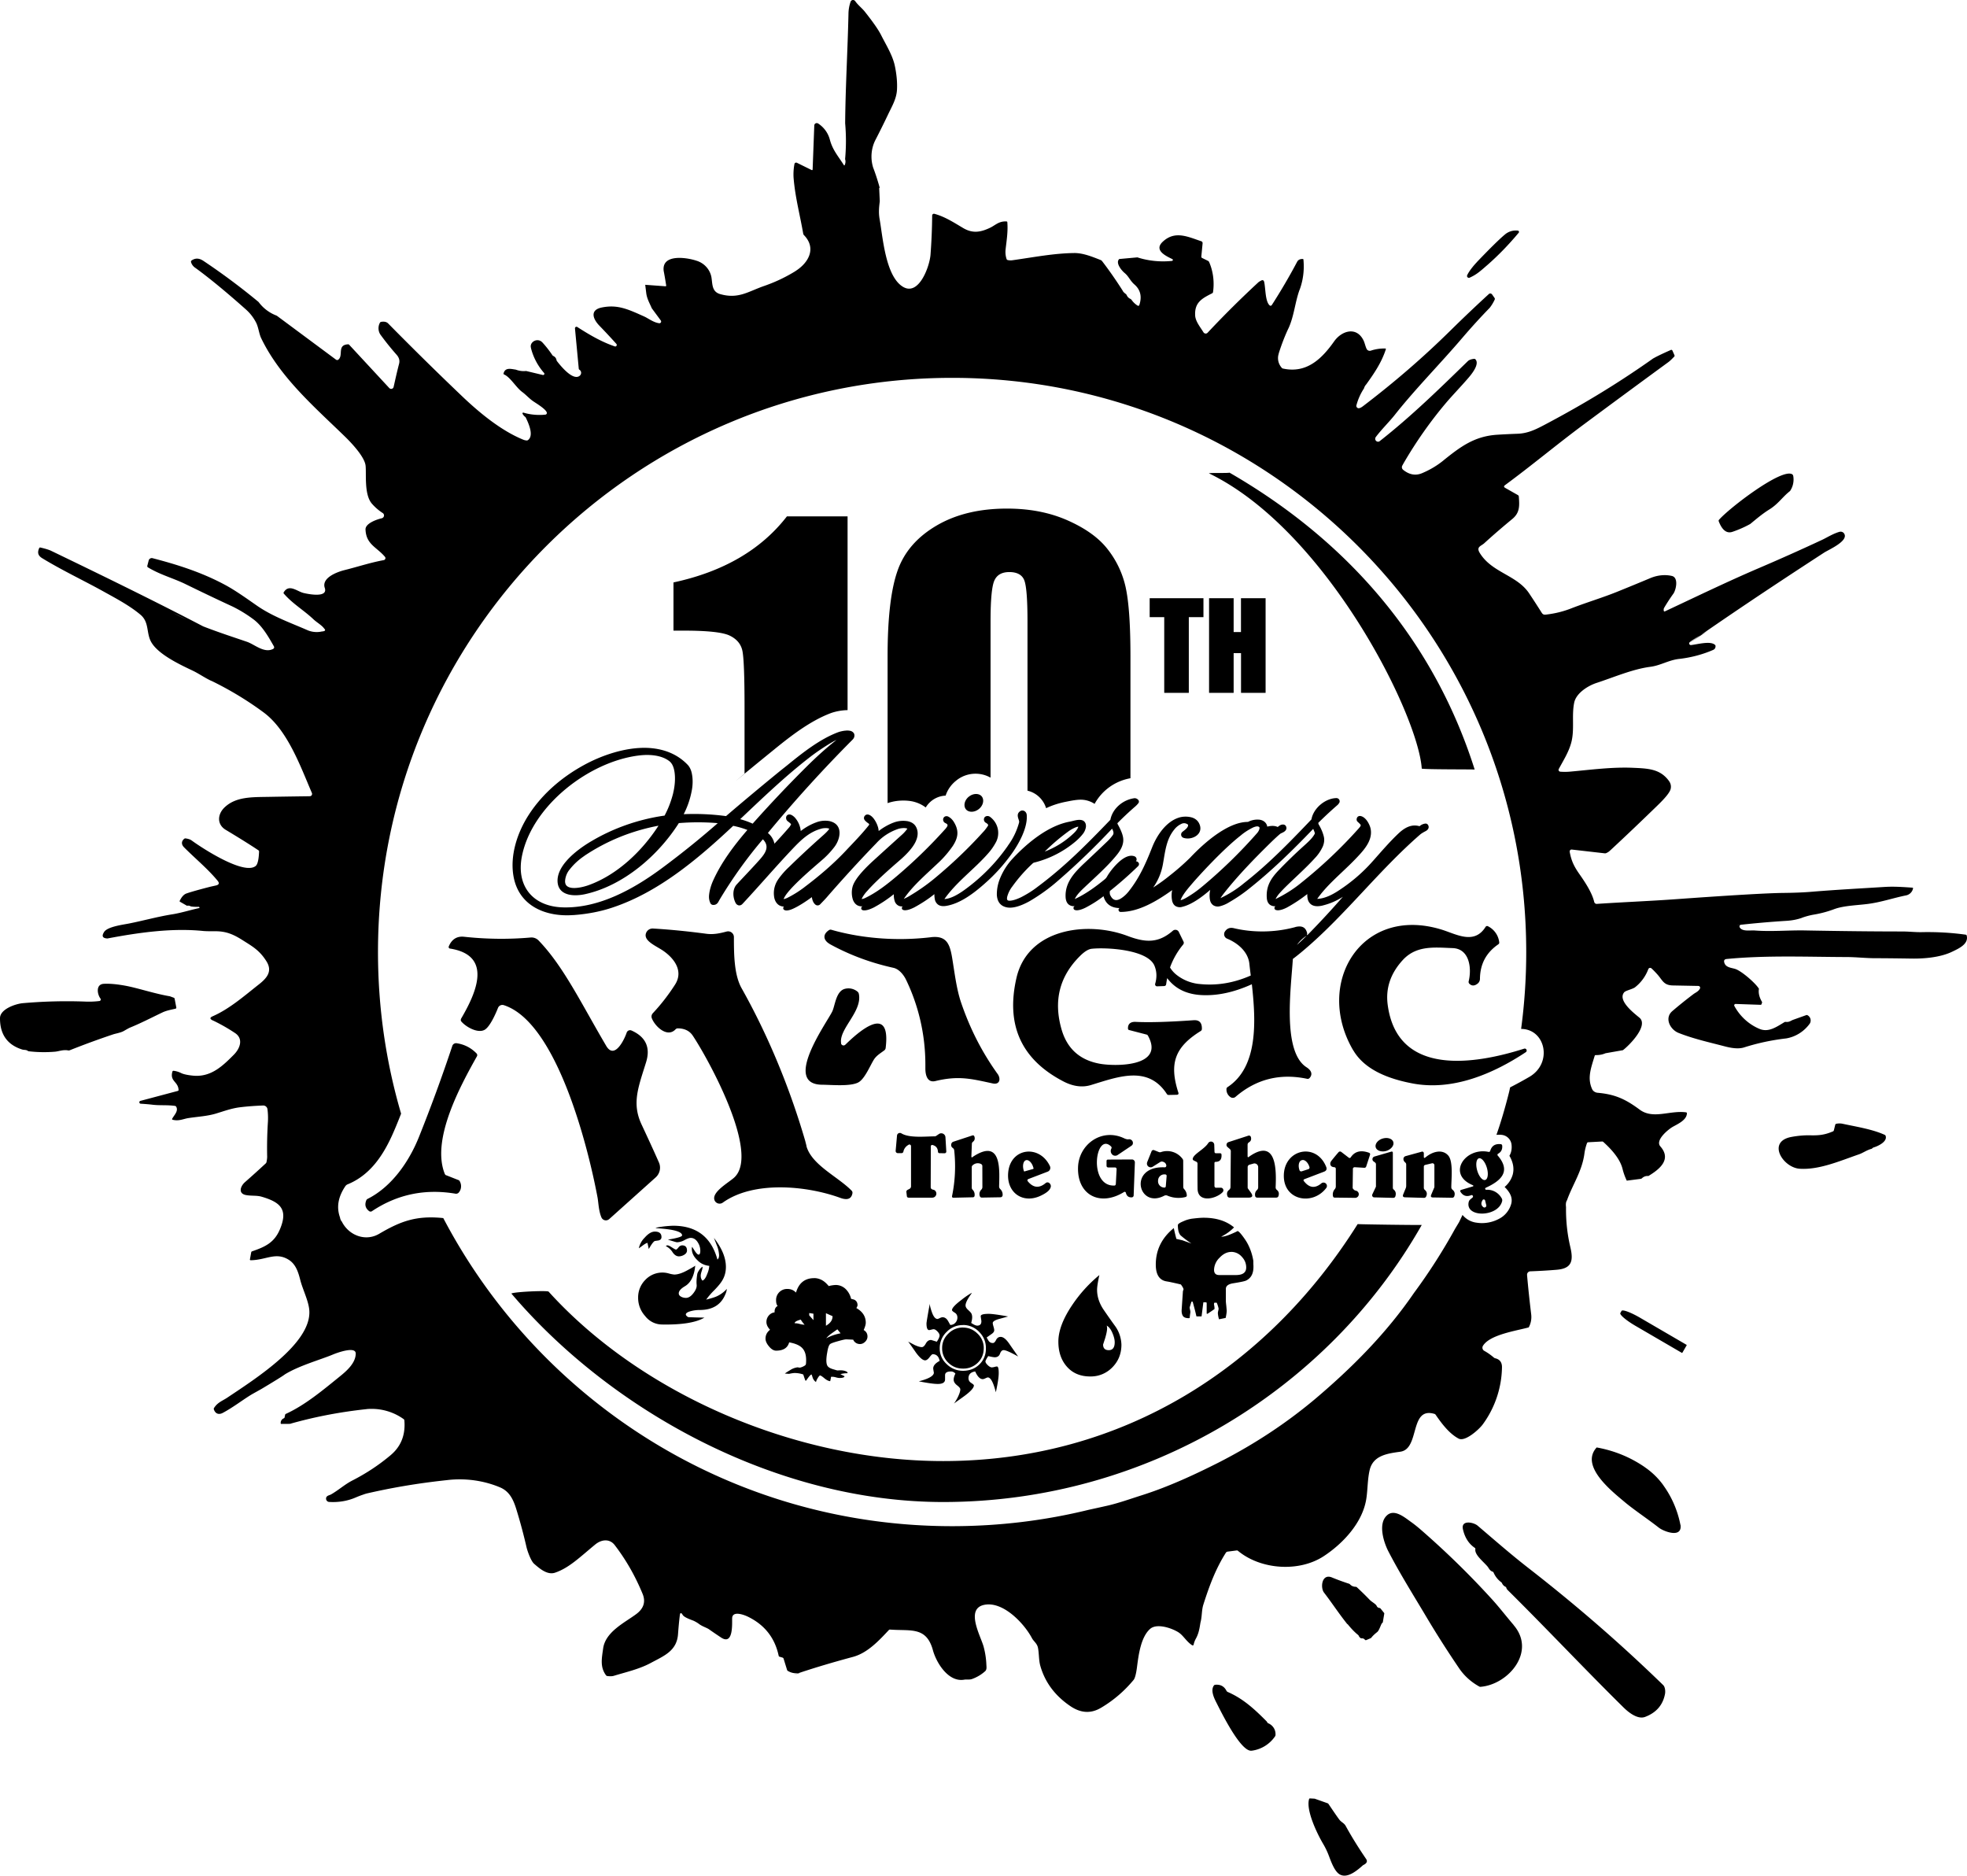 <svg xmlns="http://www.w3.org/2000/svg" width="1013.139" height="965.947" data-name="Layer 2" viewBox="0 0 1013.139 965.947"><path d="M760.65 135.04c-1.61 1.68-4.05 4.65-4.97 6.74-.03.13-.06.22-.06.35 0 .54.44.95.95.95.13 0 .25-.03.35-.06 3.51-1.55 5.41-3.26 8.9-6.3l.16-.13c5.79-5.07 11.15-10.61 16.27-16.75.09-.13.13-.25.13-.41 0-.35-.25-.63-.57-.66h.03c-.38-.06-.76-.06-1.14-.06-2.09 0-3.99.76-5.48 1.99-2.94 2.44-7.82 7.25-14.6 14.34zm161.38 117.78-.03.03c1.14-1.68 1.8-3.7 1.8-5.89 0-.7-.06-1.39-.19-1.96a1.18 1.18 0 0 0-.44-.7c-5.26-3.58-32.64 17.45-37.77 23.4-.13.13-.19.32-.19.51 0 .09.03.19.06.28 1.17 3.01 3.29 6.71 7.09 5.38l.38-.13c3.13-1.08 6.14-2.44 8.74-3.89 3.26-2.66 6.17-5.19 9.88-7.5 4.65-2.88 6.81-6.55 10.67-9.5zM87.55 513.09c-7.92-1.33-16.43-4.24-22.96-5.45-4.46-.82-8.17-1.14-11.08-.98-4.24.19-3.48 5.26-1.8 7.54.09.16.19.32.19.51 0 .35-.22.66-.54.79l.22-.03c-1.9.25-3.83.38-5.76.38-.57 0-1.11 0-1.58-.03a260 260 0 0 0-32.58.82C7.92 517.01 0 519.7 0 524.36c-.03 8.39 3.83 13.77 11.49 16.15.95.28 1.84.03 2.75.63.22.16.47.25.76.28 4.46.51 8.93.57 13.39.19 1.84-.16 4.21-1.14 6.68-.66.09.03.19.03.32.03.19 0 .38-.03.51-.09 7.38-2.94 14.85-5.67 22.39-8.2 1.36-.44 3.93-.85 5.48-1.74 1.65-.95 2.72-1.55 3.2-1.74 5.67-2.31 11.02-5.1 16.53-7.73 2.22-1.08 4.56-1.46 6.97-2.03.19-.06.35-.25.35-.44v-.09l-.85-4.5c-.03-.32-.25-.54-.54-.63l-1.8-.66-.06-.03zm876.91 78.27c.13-.19.28-.35.51-.41 2.15-.6 7.25-2.94 6.27-5.95-.09-.28-.25-.47-.51-.57-6.36-2.91-14.82-4.21-21.69-5.7h.06c-.51-.09-1.04-.16-1.58-.16-.6 0-1.17.06-1.68.16-.28.06-.51.25-.57.54l-.7 2.82c-.06.28-.25.51-.54.6-3.99 1.68-6.81 2.12-11.68 1.99-2.94-.06-6.14.19-9.56.82-12.95 2.34-4.5 15.86 4.21 16.4 10.01.63 20.55-3.99 30.46-7.41 2.06-.7 4.12-2.25 6.52-2.85.09-.03.16-.06.22-.13.06-.06.13-.16.19-.22l.06.06zm-97.9 105.24 2.18-3.77.03-.09c0-.09-.06-.13-.13-.19l-24.09-14.03c-4.65-2.69-8.83-4.24-9.34-3.42l-.63 1.11c-.47.82 2.94 3.74 7.57 6.46l24.09 14.03c.13.06.22.03.28-.09h.03zm-1.04 88.69-.06-.35c-1.49-7.38-4.53-14.18-8.64-19.88l-.06-.13c-2.6-3.61-5.83-6.78-9.63-9.37l.22.13c-7.25-5.03-15.58-8.58-24.95-10.26-8.83 9.59 7.98 22.67 14.31 28.02 4.72 3.99 11.68 8.58 17.76 13.33 2.6 1.99 12.09 5.57 11.11-1.52zm-85.84 51.64c-3.77-4.4-7.38-9.09-10.96-13.04l-.32-.35c-11.49-12.63-23.71-24.57-37.14-36.22-1.46-1.23-2.91-2.41-4.43-3.48-3.42-2.44-8.68-6.93-12.47-3.42-4.72 4.34-1.61 13.84.6 18.24 5.89 11.46 13.46 23.52 19.28 33.31 5.48 9.25 11.24 18.27 17.29 27.17l.06.09c2.6 3.8 6.08 6.97 10.26 9.28.19.13.41.19.63.19h.09c14.37-1.17 28.78-18.11 17.07-31.76h.03zm-6.46-22.1c.16.13.32.28.41.47v.03c.35.79.95 1.46 1.77 1.84.22.09.38.28.44.51v.03c.16.44.38.85.73 1.17 20.07 19.88 39.74 40.81 59.49 60.28 2.56 2.56 7.38 6.52 11.3 5.03 5.76-2.18 9.21-6.17 10.26-11.97.22-1.39 0-3.45-.95-4.4l.19.19c-21.56-20.96-44.23-40.75-69.81-60.63-8.96-6.97-17.35-14.34-25.96-21.66-2.09-1.8-8.71-3.13-7.57 1.87.95 4.24 2.98 7.44 6.11 9.56.16.09.28.28.28.51v.13c-.44 2.82 3.64 5.98 6.11 8.77.82.89 1.17 2.31 2.85 2.88.22.06.38.25.44.47l.03.06c.85 1.93 2.15 3.58 3.86 4.84zm-79.16 21.53c1.99 2.47 3.83 4.34 5.38 5.57.19.16.35.35.44.57v.03c.19.38.47.73.79.98.16.13.35.22.57.22h.32c.6 0 1.11.28 1.46.73.19.22.44.28.73.16l2.09-.89c.25-.09.47-.28.63-.51.6-.76 1.55-1.68 2.88-2.72 1.17-.95 1.99-4.27 2.56-4.65.19-.09.32-.25.35-.47l.73-4.34a.54.54 0 0 0-.13-.44l-1.68-2.09a1.06 1.06 0 0 0-.79-.44c-.6-.09-1.04-.44-1.3-1.01-.09-.22-.22-.38-.38-.57-1.11-1.08-2.28-1.61-3.32-2.69l-.06-.06c-2.03-2.12-4.15-4.18-6.4-6.27a.97.97 0 0 0-.7-.28c-1.11-.03-2.06-.41-2.82-1.2-.19-.19-.41-.35-.66-.41-2.91-.95-5.79-1.99-8.64-3.17-5.35-2.25-6.11 5.19-4.18 7.73 4.15 5.38 7.54 10.67 12.06 16.31l.06-.06zm-40.94 51.04a.82.82 0 0 1-.41-.41c-.09-.22-.22-.41-.41-.6-5.98-6.02-11.94-11.59-19.95-15.04-.28-.13-.51-.35-.63-.6-1.2-2.34-3.13-3.36-5.83-3.1-.25.03-.47.16-.63.35-1.74 2.34-.16 6.02 1.04 8.39 2.28 4.46 12.7 26.06 18.4 25.2h.09c4.94-.66 9.25-3.42 11.97-7.41.16-.22.22-.51.22-.79v.03-.38c0-2.53-1.58-4.72-3.86-5.6v-.03zm24.09 38.91-2.41-.13c-.28-.03-.44.09-.54.38-1.65 5.67 4.05 17.57 7.12 22.8 1.14 1.9 2.06 3.8 2.82 5.7 1.23 3.17 3.01 8.55 5.76 10.2 3.99 2.41 9.18-2.09 12.13-4.72 1.9-.89 2.41-1.93 1.52-3.23-4.08-5.98-7.54-11.59-10.42-16.84-.85-1.61-2.25-1.99-3.23-3.23-.85-1.08-2.72-3.8-5.67-8.17-.13-.19-.35-.38-.6-.44l-6.52-2.31h.03zM452.83 96.73l.32 6.93c-.41 3.17-.66 5.92-.09 9.18 1.65 9.21 3.01 29.6 12.13 34.92 8.17 4.78 13.65-10.67 14.09-16.62.51-6.71.79-13.42.85-20.14 0-.51.41-.92.92-.92.06 0 .16 0 .22.03 5.48 1.49 10.04 4.5 14.91 7.38 4.94 2.88 9.02 2.06 13.77-.19 2.69-1.27 4.5-3.48 8.45-3.26.28.03.44.16.44.44.38 4.81-.35 9.18-.89 13.93-.19 1.68-.03 3.39.51 5 .09.25.28.44.57.51.85.19 1.68.22 2.5.09 10.51-1.46 21.18-3.58 31.82-3.7 4.59-.03 9.37 1.96 13.58 3.61.25.09.44.25.63.44 3.45 4.46 7.06 9.63 10.45 14.94l.51.85c.16.28.63.7 1.36 1.27.19.16.35.35.44.57.38.85.98 1.49 1.84 1.9.32.13.54.35.73.63.85 1.17 1.9 2.18 3.13 2.91.06.03.16.06.28.06.22 0 .44-.16.51-.35 1.46-4.34.63-7.88-2.47-10.61-2.28-1.96-2.94-4.21-5.13-5.98-1.52-1.27-4.81-5.19-2.72-7.16l9.34-.85c3.96 1.3 8.55 2.06 13.3 2.06 1.58 0 3.13-.09 4.69-.25l-.19.03c.25-.03.47-.25.47-.51 0-.19-.13-.38-.28-.44-3.23-1.58-9.69-4.5-4.91-8.96 6.27-5.86 12.85-2.56 19.85-.22.41.13.66.51.66.95v.09l-.66 6.87v.06c0 .28.16.51.41.63l3.1 1.52c.22.13.41.32.51.57 1.46 3.32 2.31 7.22 2.31 11.3 0 1.46-.09 2.88-.32 4.31l.03-.16c-.03.28-.22.54-.47.66-5.29 2.66-9.12 4.75-8.74 11.43.16 3.04 2.63 5.95 4.27 8.64.25.38.66.66 1.17.66.38 0 .73-.16.98-.44 8.45-9.02 17-17.48 25.8-25.65l.35-.32c.28-.28.98-.63 1.27-.79.92-.57 1.52-.32 1.74.76.7 3.29.51 9.53 2.6 11.75.51.54.98.51 1.39-.13 4.69-7.31 9.02-14.69 12.95-22.13.54-1.01 1.49-1.49 2.85-1.46.25 0 .41.13.41.41.09 1.01.16 2.22.16 3.42 0 4.27-.76 8.36-2.18 12.16l.06-.25c-2.37 6.49-2.82 13.33-5.57 19.57-1.84 3.8-3.64 8.39-5.13 13.11l-.19.76c-.16.57-.25 1.2-.25 1.87 0 1.93.73 3.67 1.93 5 .16.19.38.35.63.38 12.13 2.66 19.98-4.97 26.37-14.03 3.83-5.41 11.43-7.82 15.07-.54.66 1.3.95 3.01 1.61 4.4.38.85 1.36 1.23 2.22.95 2.06-.7 4.4-1.11 6.84-1.11h.54-.03c.32 0 .44.16.35.44-2.22 6.81-5.95 12.28-10.07 18.02-.54.57-.95 1.27-1.17 2.06v.03c-1.65 2.47-2.98 5.35-3.83 8.42l-.06.22c-.03.09-.06.22-.06.35 0 .7.57 1.23 1.23 1.23.06 0 .16 0 .22-.03.57-.09 1.2-.44 1.96-1.01 16.46-12.54 31.06-25.2 44.8-38.72l-.06.06a757 757 0 0 1 20.11-19.12c.19-.19.44-.28.73-.28.35 0 .66.19.89.44l1.33 1.9c.16.22.16.51.06.79-.73 1.58-1.58 2.98-2.56 4.24l.03-.03c-4.84 4.97-9.53 10.13-14.06 15.42-11.65 13.65-24.41 26.5-34.86 39.74-2.88 3.64-6.81 7.44-9.82 11.46-.19.25-.28.57-.28.89 0 .82.66 1.49 1.49 1.49.32 0 .63-.13.89-.35 16.12-12.66 30.55-26.75 45.31-41.13.66-.63 1.74-1.04 3.26-1.2.22-.03.44.06.63.22 2.31 2.37-1.68 7.41-3.67 9.69-3.83 4.46-8.45 9.21-11.72 13.11-7.92 9.4-15.26 19.85-21.66 30.9l-.57 1.04c-.13.25-.22.54-.22.85 0 .54.25.98.6 1.3 2.91 2.37 6.21 3.32 9.88 1.74 4.24-1.8 7.88-4.02 11.15-6.71l-.09.06c8.74-7.03 15.93-12.38 27.58-13.11 3.48-.22 7-.38 10.51-.51 5.22-.19 9.28-2.18 13.84-4.59 21.4-11.3 39.42-22.45 56.64-34.67l-1.52 1.04c1.39-.98 4.72-2.63 9.97-4.94.28-.13.63 0 .76.28l1.08 2.44c.03.09.06.16.06.28 0 .19-.09.38-.22.47-.92.95-1.87 1.96-2.91 2.75-14.63 10.7-29.22 21.44-43.76 32.23-13.65 10.13-26.53 20.93-40.46 31.19-.66.51-.66.95.09 1.39l6.59 3.74c.25.16.41.41.44.73.35 4.69.6 8.3-3.36 11.56-4.91 4.05-9.75 8.2-14.47 12.51-1.65 1.49-4.21 1.8-2.31 4.94 6.27 10.29 19.16 11.34 25.49 20.9 2.18 3.26 4.34 6.59 6.43 9.91.66 1.04 1.3 1.11 2.44.95 4.5-.54 8.71-1.58 12.66-3.13 7.95-3.1 16.05-5.48 23.87-8.64 5.7-2.31 11.34-4.62 17-7 3.64-1.52 7.57-1.93 11.08-1.11 3.61.85 2.12 7.22.79 9.12-1.49 2.06-3.1 4.5-4.59 7l-.25.44c-.09.19-.16.41-.16.63v.25c0 .19 0 .35.03.54v-.03c.06.19.22.35.41.35.06 0 .13-.03.19-.06 16.15-7.57 32.23-15.36 48.57-22.35 10.86-4.65 21.66-9.47 32.36-14.47 2.22-1.01 5.67-3.23 9.02-4.15.85-.22 1.8.09 2.31.82 2.72 3.86-8.14 8.49-10.23 9.88-31.66 20.58-50.85 33.63-69.94 46.89l10.96-7.22c-2.91 1.99-7 3.99-10.2 6.4-.22.16-.35.41-.35.7 0 .47.38.85.85.85h.13c3.32-.35 9.94-2.28 12.32-.09.19.16.28.38.28.63 0 .95-.41 1.61-1.23 1.96-5.13 2.25-11.08 3.89-17.29 4.62l-.32.03c-5.35.63-9.47 3.36-14.69 4.05-9.18 1.17-18.97 5.45-27.83 8.33-4.27 1.42-10.45 5.16-11.46 10.2-1.39 6.78.35 14.09-1.61 20.9-1.36 4.78-3.96 8.8-6.3 13.17-.09.13-.13.28-.13.47 0 .51.41.92.92.95 1.65.13 3.45.13 5.38-.06 10.45-.95 21.15-2.37 31.6-1.96 8.23.35 14.34.54 18.9 6.71.98 1.33 1.3 2.75.92 4.24-.63 2.6-5.45 7.19-7.47 9.15-7.44 7.22-15.29 14.72-23.24 22.1l-.92.82c-.32.28-.82.6-1.52.92-.16.06-.35.13-.54.13h-.19l-17.13-1.96c-.54 0-.98.44-.98.98v.16c.79 4.4 2.06 7.25 4.78 11.18 2.94 4.18 6.68 9.72 7.85 14.66.16.63.73 1.08 1.39 1.01 13.74-.92 27.58-1.46 41-2.44 28.65-2.06 46.89-3.1 54.81-3.2 5.73-.06 10.64-.25 14.75-.6 12.6-1.04 25.2-1.71 37.84-2.5 4.78-.28 9.37.06 14.06.38.32.03.41.19.35.51-.44 1.84-1.9 3.2-3.74 3.51h-.03c-6.46 1.33-12.51 3.42-19.09 4.31-5.48.76-12.66.85-17.76 2.75-3.17 1.2-6.87 2.22-10.73 2.85l-.35.06c-2.06.41-3.86.92-5.57 1.55l.25-.06c-2.5.89-5.07 1.39-7.76 1.58-9.91.63-18.21 1.39-26.41 2.34l2.41-.22c-.35.13-.6.44-.6.79 0 .16.03.28.09.41 1.3 2.41 5.45 1.49 7.76 1.68 8.52.66 17.29-.16 25.49-.03 18.81.35 35.59.54 50.44.54 3.45 0 6.84.41 10.01.35 7.6-.16 15.2.25 22.73 1.3.28.03.44.16.51.44 1.14 4.4-4.12 6.71-7.54 8.36-6.05 2.91-14.37 3.61-20.87 3.51-8.23-.13-14.41-.19-18.55-.19-4.97 0-9.72-.57-14.6-.6-20.52-.06-41.7-.98-62.12 1.01-1.17.13-1.55.82-1.08 2.12.82 2.25 3.48 2.37 5.48 2.98 3.23.98 10.54 7.31 12.28 10.23-.38 2.09.16 4.4 1.65 6.9l-.28.95c-.09.28-.28.41-.54.41l-12.85-.44c-.38 0-.73.32-.73.7 0 .13.03.22.09.35 2.85 5.22 7.25 9.31 12.6 11.65l.16.06c4.75 2.12 8.9-.92 13.04-3.39.19-.13.44-.16.7-.13 1.8.22 2.6-.66 3.77-1.08l6.74-2.41c.22-.09.51-.06.73.09.95.54 1.55 1.52 1.55 2.66 0 .66-.19 1.27-.54 1.74-2.91 3.96-7.25 6.74-12.25 7.54h-.09c-7.25.85-14.37 2.37-21.37 4.59-2.98.95-6.65.35-10.13-.57-7.95-2.09-15.74-3.77-23.62-6.87-4.37-1.71-7.47-7.66-3.23-11.27 3.55-3.04 7.22-5.98 10.96-8.8.95-.7 2.56-1.33 3.26-2.82.06-.13.09-.25.09-.38a.95.95 0 0 0-.95-.95l-13.01-.25c-4.91-.06-5.35-2.66-8.11-5.73-1.01-1.11-1.99-2.15-3.01-3.07-.19-.16-.41-.25-.66-.25-.44 0-.79.25-.95.63-1.42 3.77-3.77 6.93-6.78 9.31l-.03.03c-1.36 1.04-4.88 1.68-5.64 2.63-3.45 4.18 4.91 10.61 7.82 13.01 4.88 3.96-4.81 13.99-8.45 16.78l-8.99 1.58c-1.49.66-3.17.98-5.03.95-.28 0-.47.13-.54.41-1.99 6.52-3.89 11.53-1.27 17.19.51 1.08 1.74 1.71 2.75 1.8 8.93.79 14.31 3.2 21.69 8.68 6.97 5.16 15.48.28 23.9 1.39.25.03.44.25.44.51v.03c-.13 3.51-4.75 5.48-7.41 7-1.9 1.08-9.12 6.74-6.27 10.01 5.83 6.62-.16 11.65-6.17 15.26-.13 0-.28-.03-.44-.03-1.11 0-2.09.44-2.82 1.14-.19.19-.41.28-.7.35l-7.16.92a31 31 0 0 1-2.15-5.95l-.06-.22c-1.33-5.26-5.92-10.2-9.85-13.74a.88.88 0 0 0-.63-.25h-.06l-7.09.38c-.32 0-.57.22-.66.51-.51 1.36-.95 3.01-1.23 4.72l-.03.19c-1.11 9.31-6.14 16.34-9.02 24.44-.57.85-.7 2.03-.51 3.55-.09 7 .63 13.9 2.25 20.71 1.61 6.93.73 10.86-6.87 11.53-4.78.41-9.37.66-13.74.82-.95.03-1.71.79-1.71 1.74v.16c.6 6.9 1.33 13.61 2.12 20.17.06.44.09.98.09 1.52 0 1.93-.51 3.77-1.39 5.35l.03-.06c-6.59 1.8-20.11 3.74-23.59 9.53a1.854 1.854 0 0 0 .67 2.53c1.77.98 3.42 2.15 4.97 3.48.22.19.47.32.76.38 2.34.57 3.48 2.15 3.42 4.72a51.15 51.15 0 0 1-10.04 29.51l.09-.13c-1.87 2.53-9.02 9.02-12.38 7.25-4.84-2.56-8.71-7.73-11.84-12.28-.16-.22-.35-.38-.6-.44-13.01-3.89-7.38 18.02-17.57 19.47-6.46.92-14.06 1.8-15.83 9.53-1.14 4.91-.98 10.54-1.77 15.1-2.03 12.06-11.97 22.67-21.85 29.16-12.79 8.39-32.52 6.97-44.2-2.75a.72.72 0 0 0-.51-.19h-.13l-4.65.6c-.41.06-.76.28-.95.6-5.35 8.42-8.58 17.29-11.59 26.72-.92 2.88-.63 6.11-1.49 9.25-.47 2.94-.85 5.48-2.31 8.17-.51.89-.92 1.93-1.17 3.01l-.03.09c-.13.51-.38.6-.82.35-2.94-1.9-4.5-5.07-7.09-6.68-3.29-2.06-10.99-4.78-14.5-1.71-4.78 4.21-5.95 13.39-6.74 19.54-.47 3.67-1.08 5.92-1.77 6.74-4.72 5.7-10.29 10.48-16.56 14.22l-.28.16c-5.13 3.04-10.32 2.75-15.64-.82-7.98-5.38-13.17-12.32-15.58-20.87-.79-2.82-.6-5.98-1.17-9.12-.44-2.37-2.22-3.39-3.1-5.03-4.02-7.63-14.85-19.12-24.51-17.22-10.07 1.96-1.84 16.21-.41 21.56.82 3.04 1.3 6.17 1.42 9.31.06 1.17.28 2.5-.63 3.32a20.1 20.1 0 0 1-6.52 3.93l-.16.06c-1.42.54-2.69.13-4.15.38-8.14 1.39-14.31-8.71-16.08-15.2-3.39-12.32-11.49-9.78-22.04-10.61h-.09c-.25 0-.44.09-.6.28-5.1 5.45-10.89 11.68-18.27 13.74-13.01 3.51-21.91 6.27-30.71 9.25l4.02-1.17c-.79.25-1.68.41-2.63.41-1.61 0-3.1-.44-4.4-1.23l.03.03a.9.9 0 0 1-.44-.57l-1.77-5.73c-.06-.28-.28-.47-.54-.57l-1.58-.47a.57.57 0 0 1-.41-.44c-1.96-9.28-7.28-16.02-15.93-20.2-1.96-.95-7.92-3.17-8.04.82-.09 2.53.76 14.28-5.76 9.91-3.01-1.99-4.84-3.26-6.68-4.56l1.01.66c-1.61-1.14-3.7-1.65-5.45-2.91-.95-.73-2.03-1.36-3.17-1.87l-.09-.03c-1.33-.51-4.59-1.65-5.32-2.88-.82-1.36-1.36-1.27-1.52.35-.38 3.17-.66 6.3-.89 9.4-.57 8.77-7.16 11.27-14.06 14.98-5.89 3.17-12.57 4.65-18.93 6.59-.85.28-2.03.32-3.48.13a.9.9 0 0 1-.63-.38c-3.2-4.31-2.15-8.87-1.49-13.77 1.17-8.61 11.02-13.27 17-17.7q5.745-4.23 3.42-10.26c-3.96-9.63-8.77-17.92-14.53-25.42l.19.25c-2.66-3.61-6.93-3.1-10.16-.44-7.92 6.52-13.46 12.06-20.68 14.5-3.99 1.36-7.98-2.15-10.77-4.56-1.65-1.42-3.45-6.52-3.93-8.58-1.52-6.59-3.26-13.11-5.26-19.57-1.61-5.22-3.67-9.28-8.49-11.27-6.11-2.56-13.17-4.08-20.61-4.08-2.28 0-4.53.13-6.74.41l.25-.03c-15.83 1.68-29.92 4.15-43.66 7.41l2.31-.47c-1.39.32-3.36.98-5.83 2.03-3.42 1.49-7.41 2.34-11.62 2.34-.7 0-1.42-.03-2.12-.06h.09c-.82-.06-1.46-.7-1.55-1.49-.19-1.74 1.61-1.87 2.53-2.37 3.89-2.22 7.06-5.16 10.96-7.16 7.54-3.86 14.03-8.23 19.95-13.23l-.16.13c5.35-4.5 7.69-10.51 7.03-17.95a.85.85 0 0 0-.35-.57c-4.56-3.29-10.29-5.29-16.5-5.29-.92 0-1.84.03-2.72.13h.13c-14.44 1.55-27.48 4.15-40.12 7.76l1.68-.41c-1.65.44-3.64.19-5.38.28-.28 0-.44-.13-.44-.41 0-1.2.57-2.06 1.68-2.53.16-.06.28-.22.32-.38l.28-1.36c.06-.25.16-.41.41-.51 9.91-4.53 19.06-12.22 27.48-19.03 3.61-2.91 8.42-6.97 8.49-12 .06-4.02-9.88-.32-11.68.44-5.95 2.53-17.45 5.7-24.82 10.26-1.11.89-6.55 4.21-12.06 7.5l-4.65 2.6c-4.59 2.69-9.91 6.9-15.32 9.75-2.12 1.11-3.86.32-4.56-1.87-.03-.06-.03-.16-.03-.25 0-.16.06-.32.16-.47 1.87-2.91 4.4-3.67 6.71-5.22 15.39-10.29 43.06-27.96 42.36-44.58-.19-4.94-3.45-11.15-4.69-16.12-1.01-3.96-2.28-8.04-5.86-10.32-6.71-4.24-11.62.09-19.6.19-.38 0-.54-.16-.44-.54l.63-3.45c.06-.35.22-.54.57-.63 6.49-2.25 11.21-4.34 14.12-11.05 4.56-10.54.32-14.25-9.4-17.07-2.47-.7-5.19-.32-7.95-.82-4.24-.79-2.85-4.62-.54-6.65 3.61-3.17 7.19-6.4 10.7-9.66.19-.16.32-.41.38-.66.22-1.08.35-1.99.35-2.75-.13-5.79 0-11.62.35-17.41.06-.76.09-1.65.09-2.53 0-1.61-.09-3.23-.32-4.78l.03.19a2.19 2.19 0 0 0-2.18-1.87h-.06c-4.15.16-8.07.44-11.75.89-4.34.51-8.26 1.96-12.44 3.23-4.65 1.42-9.53 1.61-14.37 2.37-2.47.38-4.84 1.68-8.01.85-.32-.09-.38-.25-.25-.54.98-1.87 3.36-3.99 2.03-6.21-.13-.19-.32-.35-.57-.38-3.89-.57-7.76-.16-11.49-.6-1.52-.19-3.67-.38-5.83-.51l-.38-.03c-.16 0-.32-.06-.41-.16a.77.77 0 0 1-.28-.57c0-.35.22-.63.57-.73l19.28-5.13c.25-.09.38-.25.35-.51-.22-4.4-4.59-4.34-3.17-9.44.06-.25.35-.44.6-.41 1.39.16 2.69.57 3.96 1.2 1.65.85 5.73 1.36 7.44 1.39 8.45.22 14.18-5.35 19.69-10.92 3.13-3.17 5.03-8.14.57-11.11a92 92 0 0 0-10.96-6.27l-.57-.25c-1.52-.73-1.52-1.46.03-2.12 8.71-3.83 16.24-10.48 23.81-16.43 4.18-3.29 7.03-6.74 3.93-11.78-3.64-5.86-7.44-7.85-12.51-11.08-4.91-3.1-8.55-4.5-13.96-4.5-3.07.03-5.13-.03-6.14-.13-15.67-1.58-32.36.63-49.36 3.86-2.53-.13-3.07-1.23-1.68-3.39 1.8-2.72 9.69-3.7 12.76-4.31 7.41-1.46 14.82-3.55 22.39-4.75 4.69-.76 9.06-2.18 13.71-3.2.28-.06.35-.19.16-.44a.35.35 0 0 0-.16-.16.5.5 0 0 0-.19-.06h-.06c-1.36.06-2.66 0-3.93-.19-.41-.25-.92-.41-1.46-.41-.19 0-.41.03-.6.06h.03l-3.58-2.06c-.19-.13-.25-.28-.16-.47 1.04-2.15 2.25-3.45 3.67-3.86 2.12-.76 7.16-2.15 12.25-3.45l2.85-.63c1.49-.38 1.74-1.17.79-2.37-5.13-6.24-11.71-11.59-17.38-17.32-1.39-1.42-1.36-3.1.13-4.31.16-.13.35-.22.57-.22h.13c1.39.19 2.44.54 3.17 1.08 5.73 4.18 26.94 17.92 32.93 13.14 1.49-1.2 1.68-5.6 1.77-7.44 0-.28-.09-.51-.35-.66-3.86-2.6-9.47-6.11-16.84-10.54-4.65-2.82-4.24-8.07-.57-11.56 5.79-5.51 13.96-5.26 22.58-5.41 6.93-.13 13.8-.22 20.74-.32.6 0 .98-.06 1.11-.13.38-.22.63-.6.63-1.08 0-.16-.03-.35-.09-.47-5.89-13.68-12.51-32.36-24.85-41.48-7.98-5.92-17-11.43-26.5-16.08l-1.01-.44c-3.17-1.55-6.05-3.58-9.09-5.03-6.62-3.13-17.48-8.26-21.18-14.47-2.82-4.69-.98-10.32-5.6-14.25-5.76-4.88-13.17-8.71-19.76-12.38-9.15-5.07-20.87-10.64-30.97-16.81-2.18-1.36-2.5-2.94-1.49-5.19.13-.22.32-.35.6-.28 2.63.6 4.46 1.17 5.57 1.71 48.95 23.59 69.56 34.26 90.08 45.09l-27.2-13.04c12.47 6.46 26.91 11.02 37.96 14.79 3.89 1.33 8.77 5.95 13.33 3.74.7-.35.85-.85.47-1.52-2.82-4.94-6.02-10.58-10.7-13.96-3.2-2.37-6.78-4.59-10.61-6.46l-.41-.19c-7.95-3.67-15.8-7.44-23.65-11.27-6.24-3.07-13.14-4.84-19.44-8.68a.7.7 0 0 1-.35-.63c0-.06 0-.13.03-.19l.7-2.72c.19-.73.85-1.23 1.61-1.23.16 0 .28.03.41.06 12.82 3.32 25.39 7.31 37.33 13.74 5.41 2.91 10.99 6.93 16.37 10.67 7.98 5.54 16.94 8.68 25.74 12.51 1.49.7 3.23 1.11 5.1 1.11.92 0 1.84-.09 2.72-.32l-.09.03c1.71-.13 2.12-.63 1.2-1.52-1.3-1.8-3.86-3.17-5.51-4.75-5.03-4.75-10.73-7.98-15.26-13.23a.53.53 0 0 1-.16-.38c0-.09.03-.19.09-.28 2.75-4.56 6.9-.44 10.29.35 2.18.51 12.66 2.69 10.86-2.63-1.77-5.26 6.49-8.26 10.2-9.18 6.74-1.68 13.36-3.89 20.2-5.13l.25-.09c.35-.16.6-.54.6-.95 0-.25-.09-.47-.25-.66-4.21-5-9.72-6.36-10.01-14.06-.13-3.26 6.14-5.29 8.36-5.79.66-.16 1.17-.76 1.17-1.46 0-.54-.28-.98-.66-1.23a26.1 26.1 0 0 1-5.54-4.78l-.03-.03c-4.08-4.69-2.82-15.07-3.26-19.54s-7-11.49-10.58-14.98c-15.83-15.39-33.47-30.52-43.22-50.75-1.11-2.31-1.39-5.7-2.66-8.11-1.36-2.6-3.13-4.84-5.22-6.68l-.03-.03c-10.13-9.02-18.78-16.12-25.9-21.31-1.11-.7-1.93-1.74-2.31-3.01v-.03c0-.06-.03-.13-.03-.19 0-.28.16-.51.35-.66 1.96-1.33 3.89-1.17 5.95.16 9.88 6.59 19.38 13.68 28.53 21.25a20.46 20.46 0 0 0 9.25 7l.13.06L173 185.17c.47.35.95.35 1.39-.06 2.5-2.25-.85-7.47 4.88-7.79.22-.03.41.06.57.22l20.68 22.32c.25.25.57.41.95.41.63 0 1.14-.41 1.27-1.01.76-3.29 1.58-7.19 2.82-11.94.41-1.61.03-3.1-1.2-4.53a142 142 0 0 1-8.01-9.91l-.28-.38c-.7-.95-1.11-2.15-1.11-3.45 0-1.08.28-2.09.79-2.94v.03c.09-.19.28-.35.51-.38 1.65-.28 2.88 0 3.67.82 12.38 12.57 24.76 24.76 37.33 36.76l.66.63c9.15 8.74 20.33 17.89 31.63 22.48.57.22 1.11.35 1.68.38.28.03.54-.06.73-.19 3.1-2.34.35-8.45-1.04-11.37-.13-.28-.28-.51-.51-.66-.54-.41-.95-.95-1.27-1.55v-.03c-.03-.06-.03-.09-.03-.16 0-.22.16-.38.38-.38h.09c2.47.76 5.35 1.2 8.3 1.2 1.11 0 2.18-.06 3.26-.19h-.13c.38-.06.66-.41.66-.82 0-.06 0-.13-.03-.22-.51-1.8-5.29-4.65-6.87-5.73-2.09-1.39-3.74-3.36-5.86-4.91-3.13-2.34-6.02-7.54-9.25-8.96-.28-.13-.38-.32-.28-.6.85-3.23 3.99-2.22 6.3-1.9 1.74.66 3.51.89 5.32.7l8.61 2.06h.16c.35 0 .63-.28.63-.63 0-.16-.06-.32-.16-.41a30.74 30.74 0 0 1-6.74-12.76l-.03-.22c-.82-3.01 3.45-5.45 5.95-2.69 1.77 1.93 3.42 4.05 4.94 6.27l.13.19c.13.22.32.38.54.47.89.44 1.42 1.14 1.61 2.09.06.25.13.47.32.66 2.18 2.82 7.79 9.5 11.18 7.73 1.46-.76 1.61-2.6.22-3.48-.13-.09-.25-.25-.25-.41l-1.96-20.8v-.06c0-.44.35-.79.79-.79.16 0 .28.03.41.13 6.14 3.93 12.25 7.57 19.28 9.97l.25.06c.44 0 .79-.35.79-.79 0-.19-.06-.38-.19-.54a343 343 0 0 0-8.77-9.4c-3.36-3.48-5.03-8.11 1.33-9.37 8.11-1.61 13.42.92 21.69 4.62 2.15.95 4.78 3.1 7.82 3.51h.09a.892.892 0 0 0 .73-1.4l-4.65-6.3c-1.17-2.75-2.53-4.94-2.88-7.98l-.51-4.12 10.35.76c.35.03.51-.13.44-.47-.51-3.29-.92-5.6-1.36-7.88l.19 1.11c-1.87-9.69 11.65-7.63 16.69-5.95 4.18 1.23 7.31 4.75 7.88 9.09v.06c.47 3.29.28 6.9 4.4 8.07 9.44 2.69 14.44-1.36 22.73-4.21 6.08-2.12 11.34-4.69 16.24-7.73l-.35.19c6.78-4.18 11.24-11.75 4.53-18.65-.19-.19-.28-.41-.35-.66-1.65-9.53-4.12-18.71-4.94-28.43-.06-.63-.09-1.39-.09-2.15 0-1.93.19-3.83.57-5.67l-.03.19c.13-.35.44-.6.82-.6.16 0 .28.03.41.09l7.5 3.7c.38.19.57.09.6-.35l.85-22.58c.03-.66.57-1.2 1.27-1.2.25 0 .47.06.7.19 3.01 1.96 5.19 4.94 6.08 8.45l.03.09c1.42 5.22 4.31 8.39 7.12 12.85.19.32.35.28.51-.06.41-.98.47-1.99.16-2.98.57-6.17.57-12.32.03-18.46.16-18.81 1.3-37.61 1.71-56.42.03-2.06.38-4.12 1.08-6.14.19-.54.66-.92 1.27-.92.44 0 .85.22 1.11.57 1.3 1.9 3.42 3.58 4.78 5.22 4.34 5.45 7.22 9.56 8.61 12.38 2.6 5.1 5.86 10.29 7.03 15.74.92 4.37 1.3 8.45 1.11 12.25-.25 4.69-2.5 8.42-4.53 12.66-2.09 4.4-4.24 8.74-6.46 13.04-1.36 2.56-2.15 5.57-2.15 8.8 0 2.09.35 4.12.98 6.02l-.03-.13c.92 2.37 2.06 5.79 3.04 9.25l.25.98h-.25zm317.92 487.75c2.12-5.92 4.56-14.12 6.62-22.42l.44-2.06c3.26-1.68 6.59-3.48 9.91-5.41 12.19-7.12 8.3-24.66-4.24-24.7a297 297 0 0 0 2.63-39.61c0-163.22-132.51-295.69-295.69-295.69S194.69 327.1 194.69 490.29c0 28.91 4.15 56.83 11.9 83.24-1.77 4.56-3.39 8.45-4.84 11.62-4.97 10.8-11.65 20.26-22.73 24.79-.41.16-.79.47-1.08.85-3.77 5.51-4.72 10.89-2.82 16.18.06.47.22.98.51 1.55.06.16.16.28.32.38l.35.66c3.67 6.78 12.06 9.91 18.97 5.86 11.18-6.59 19.09-9.37 32.2-8.2l.85.09c49.46 94.29 148.31 158.66 262.07 158.66 24.25 0 47.87-2.91 70.45-8.45 3.39-.73 6.49-1.42 9.34-2.06 5.86-1.33 11.84-3.48 17.73-5.35 13.87-4.37 27.7-10.8 40.31-17.19 18.36-9.44 34.2-19.98 48.7-32.07l-.41.35c20.04-16.88 37.71-34.76 51.89-55.5l.13-.16a296 296 0 0 0 20.96-32.77l1.93-3.2c.25-.44.92-1.87 1.87-3.89 1.71 2.06 4.08 3.48 6.81 3.93h.06c.95.16 2.03.28 3.13.28 3.39 0 6.59-.92 9.34-2.5l-.09.06c2.85-1.61 4.94-4.27 5.83-7.44l.03-.09a6.82 6.82 0 0 0-.73-5.19l.03.03v-.03c-.76-1.33-1.68-2.44-2.72-3.45 1.96-1.65 3.42-3.8 4.15-6.3l.03-.09c.7-2.72.47-5.95-1.71-9.66.92-1.55 1.33-3.42 1.11-5.64a5.695 5.695 0 0 0-5-5.13h-.03c-.41-.06-.89-.09-1.39-.09s-.98.03-1.46.09h.06l.03.03zm-412.56 67.31.19-.13c-1.23.82-2.53 1.55-4.12 2.41-2.75 1.55-5.1 2.31-6.93 2.31h-.06c-.95-.09-1.84-.28-2.63-.51l.09.03a12.09 12.09 0 0 0-12.38 3.26 12.73 12.73 0 0 0-3.67 8.99v.25c0 3.58 1.36 6.84 3.55 9.28l.03.03c1.99 2.63 5.1 4.34 8.64 4.4 10.26.19 17.57-.98 21.94-3.55h-.25c-2.85-.03-5.7-.13-7.88-.22-.22 0-.57-.16-.92-.51-.35-.32-.54-.6-.54-.85 0-.82 1.08-1.42 3.17-1.9 1.39-.32 2.72-.44 3.93-.44 6.62 0 10.99-2.66 13.2-7.95l-.03.06c.44-.92.76-1.9.85-2.98a15.8 15.8 0 0 1-5.19 3.83c-.85.41-2.66.98-5.45 1.71l.06-.09c1.23-1.71 2.63-3.32 4.15-4.81 2.06-2.12 3.48-3.86 4.21-5.22 1.17-1.99 1.74-4.27 1.74-6.74 0-4.69-2.06-9.69-6.17-14.94.63 1.65 1.14 2.85 1.42 3.67l-.03-.09c.73 1.61 1.14 3.39 1.27 5.29 0 1.08-.28 1.84-.85 2.28-3.2-11.59-10.8-17.41-22.8-17.41h-.09c-1.65.06-3.29.19-4.65.35-2.66.35-4.12.6-4.31.85l3.61.32c6.68.6 10.04 1.77 10.04 3.45 0 .66-2.44 1.39-7.31 2.18 2.75.89 4.34 1.36 4.69 1.36h.03c1.42-.06 2.72-.47 3.83-1.11 1.39-.76 2.47-1.14 3.17-1.14 1.49 0 2.75.79 3.7 2.34l-.03-.03c.82 1.23 1.3 2.72 1.3 4.31v.09c0 1.27-.32 1.9-.89 1.9-.44 0-1.11-.63-1.96-1.9l-1.36-2.12c-.13.35-.16.7-.16 1.04 0 2.12.98 4.08 2.91 5.89 1.55 1.61 3.67 2.66 6.08 2.88-.09 1.36-.44 2.75-1.08 4.21-.7 1.9-1.49 3.04-2.41 3.39-.6-.6-.92-1.46-.92-2.56 0-.51.16-1.3.51-2.34s.47-1.84.47-2.25c-.47.19-1.08.73-1.68 1.61s-.98 1.61-1.08 2.22c-.35 2.12-.47 3.93-.32 5.41.16 1.33-.41 2.75-1.68 4.4s-2.53 2.41-3.83 2.41c-.85 0-1.65-.19-2.34-.54-.92-.44-1.36-1.04-1.36-1.8 0-1.2 1.08-2.44 3.23-3.7 3.01-1.8 4.75-5.35 5.26-10.61l.1.03zm0 .03v-.03zm353.98-65.48c-2.5.76-4.08 2.79-3.58 4.53s2.98 2.56 5.48 1.84c2.47-.79 4.08-2.82 3.58-4.56s-2.98-2.56-5.48-1.8zm-145.93 70.35c-.79 3.55-1.17 6.08-1.17 7.54 0 3.45 1.08 6.81 3.23 10.07 2.66 3.89 4.69 6.74 6.08 8.64 1.93 2.66 3.1 5.95 3.23 9.53v.03c0 4.62-1.55 8.49-4.65 11.65-2.82 2.91-6.74 4.72-11.11 4.72h-.38.03c-5.1 0-9.15-1.74-12.13-5.22-2.85-3.32-4.24-7.57-4.24-12.73 0-5.54 2.41-11.87 7.22-18.97a72.1 72.1 0 0 1 13.77-15.2l.13-.09v.03zm3.77 25.99c.16.35.22.82.22 1.42 0 1.17-.35 2.82-.98 5l-1.08 3.32c0 1.93.98 2.91 2.91 2.91 2.03 0 3.07-1.36 3.07-4.08 0-1.39-.41-2.98-1.23-4.88s-1.8-3.1-2.91-3.7zM352.08 419.31c7.31-.32 14.6 0 21.88.98 7.47-6.43 17.7-14.98 28.02-23.4l3.39-2.69c8.04-6.55 17-13.65 26.47-17.16 1.04-.35 2.28-.63 3.51-.76h.06c.28-.03.63-.06.98-.06.7 0 1.39.09 2.03.28h-.06c.6.22 1.04.57 1.36 1.01s.44 1.04.32 1.8c-.09.54-.41 1.14-1.01 1.71a702 702 0 0 0-42.59 46.83l-.92 1.14a9.65 9.65 0 0 1 3.36 5.45v.06c2.66-2.82 5.22-5.67 7.73-8.58.22-.28.51-.73.85-1.39-.16-.25-.32-.47-.54-.63-.35-.32-.7-.6-1.11-.89l-.03-.03c-.44-.32-.76-.79-.85-1.33-.13-.7.03-1.23.32-1.58.22-.32.57-.51 1.01-.6.41-.06.92 0 1.42.25.79.38 1.65 1.17 2.03 1.68 1.49 1.8 2.47 4.05 2.72 6.52v.06c2.25-1.77 4.84-3.26 7.63-4.34l.19-.06c1.39-.57 3.04-.92 4.75-.92.85 0 1.71.09 2.53.25h-.09c7.09 1.71 5.45 9.37 2.18 13.46a43.7 43.7 0 0 1-5.19 5.64l-.03.03c-2.72 2.44-12.06 10.13-17.35 16.05-1.3 1.46-2.37 2.82-2.98 3.96-.16.28-.32.6-.44.95v.03l.13-.03c.47-.09 1.04-.28 1.65-.54 3.39-1.71 6.3-3.55 9.02-5.64l-.13.09c7.6-5.73 14.85-11.87 21.37-18.81 3.96-4.21 8.11-8.42 11.71-12.95.19-.25.35-.44.32-.6 0-.13-.13-.22-.22-.35-.16-.13-.32-.28-.51-.38-.73-.57-1.52-1.17-1.84-1.9-.09-.19-.13-.41-.13-.63s.03-.44.13-.66c.13-.35.38-.66.79-.92.25-.16.54-.25.85-.25h.13c1.11.09 2.18.92 3.1 2.09 1.01 1.33 1.8 2.91 2.28 4.59l.03.09c.13.57.22 1.14.28 1.74 2.18-1.71 4.69-3.17 7.38-4.24l.19-.06a13.9 13.9 0 0 1 7.67-.7h-.09c1.84.41 3.39 1.39 4.21 3.13 1.17 2.41.79 5-.41 7.5-1.65 3.39-4.91 6.55-7.06 8.52-1.87 1.68-12.35 10.48-17.73 16.65a17 17 0 0 0-2.75 3.77l-.03.09-.13.38c.51-.06 1.01-.22 1.55-.44 6.05-2.85 11.49-7.12 16.53-11.37 8.71-7.38 16.88-15.29 24.51-23.75.44-.47.95-1.04 1.3-1.61.22-.35.41-.73.28-1.08s-.47-.6-1.11-.89a1.98 1.98 0 0 1-1.08-1.33c-.19-.85.16-1.52.66-1.9.28-.19.66-.32 1.04-.32.32 0 .63.09.89.22 1.14.57 2.15 1.52 2.98 2.91 2.69 4.5 2.09 8.01-.63 12.22-2.37 3.42-5 6.43-7.92 9.09l-.03.03c-7.19 6.78-12.7 11.49-17.29 18.11.7-.28 1.39-.63 2.12-1.01 5.26-3.07 9.78-6.24 14.03-9.78l-.16.13c9.12-7.57 17.35-15.42 24.95-23.84l.19-.19c.6-.66 1.36-1.61 2.18-2.88.22-.35.13-.63-.09-.89-.28-.28-.57-.51-.92-.7h-.03c-.6-.35-1.01-.98-1.01-1.71 0-.35.09-.66.25-.95.22-.41.63-.66 1.14-.79.54-.13 1.17 0 1.61.28 2.66 1.87 4.37 4.94 4.37 8.39 0 1.65-.38 3.2-1.08 4.59l.03-.06c-1.17 2.22-2.5 4.15-4.05 5.89l.03-.03c-7.19 8.26-16.27 14.63-22.64 23.65 3.67-.16 7.98-2.98 10.77-5.03 8.61-6.3 15.93-13.8 21.85-22.32l.19-.32c2.5-3.39 4.43-7.35 5.6-11.59l.06-.25c.06-.35 0-.7-.13-1.08-.16-.54-.38-1.08-.47-1.58-.22-1.01-.13-1.96.73-2.75.7-.66 1.46-.79 2.09-.6.89.22 1.65 1.11 1.71 2.28.51 6.43-3.93 14.53-7.54 19.63-4.18 5.86-8.8 10.99-13.96 15.51l-.09.09c-5.54 4.91-12.66 10.42-20.07 11.56-1.9.28-3.2-.06-4.08-.73a4.46 4.46 0 0 1-1.61-2.72v-.03c-.13-.73-.22-1.55-.22-2.37v-.22c-3.07 2.47-6.55 4.75-10.2 6.74l-.38.19c-2.15 1.08-4.08 1.58-5.29 1.27-.79-.19-.89-.76-.89-.98v-.06c0-.35.19-.66.47-.85-.73.06-1.33-.03-1.87-.22-1.14-.47-1.96-1.42-2.31-2.6v-.03c-.28-.92-.44-1.96-.44-3.04v-.41.03a69 69 0 0 1-10.13 6.74l-.38.19c-2.12 1.04-4.05 1.58-5.32 1.33-.82-.16-.92-.73-.95-.95 0-.22 0-.82.76-1.11-.44.06-.85.06-1.2 0-1.9-.25-3.13-1.55-3.8-3.29-.38-1.11-.6-2.41-.6-3.74 0-1.23.19-2.41.54-3.51l-.03.09c1.49-4.5 7.54-10.29 11.11-13.52 4.69-4.27 9.44-8.58 14.15-12.82 1.08-.95 2.03-2.03 2.85-3.17-.32-.16-.73-.25-1.11-.28-1.23-.13-2.69.13-3.55.38-4.5 1.52-8.3 4.05-11.3 7.35l-.03.03c-8.36 8.64-16.65 17.7-24.76 26.98l-.73.85c-1.11 1.27-2.31 2.47-3.45 3.67-.63.63-1.65.73-2.37.19-.66-.51-1.14-1.23-1.46-2.09a9 9 0 0 1-.44-1.8v-.03c-2.22 1.65-6.24 4.4-9.44 5.86-1.08.51-2.06.85-2.88.95-.66.13-1.3.06-1.74-.13-.63-.28-.7-.76-.7-1.01 0-.35.16-.66.44-.82-2.91.03-4.65-2.18-5.1-4.88-.09-.6-.16-1.3-.16-1.99 0-2.6.82-5.03 2.18-7.03l-.03.03c1.74-2.47 3.64-4.62 5.73-6.55l.03-.03c5.29-5.16 10.7-10.2 16.21-15.1.95-.85 2.34-2.03 3.39-3.17.44-.47.82-.92 1.04-1.36-.32-.16-.66-.22-1.08-.28-.25-.03-.54-.03-.82-.03-.76 0-1.52.09-2.22.28h.06c-6.08 1.61-10.29 5.64-14.47 10.01-8.93 9.4-17.32 19.25-26.15 28.72-.66.73-1.42.89-2.06.76-.7-.19-1.27-.7-1.55-1.33-1.46-2.88-1.68-7 .7-9.53 3.93-4.24 7.98-8.42 11.81-12.73 1.96-2.22 3.55-4.4 3.45-6.65-.03-1.23-.6-2.47-1.87-3.77-8.11 9.5-15.67 20.04-22.35 31.19l-.6 1.08c-.66 1.17-1.65 1.65-2.88 1.52-.44-.06-.82-.32-1.08-.66-.54-1.01-.85-2.22-.85-3.51 0-.44.03-.85.09-1.27v.03c.25-2.44 1.17-5.13 1.9-6.78 4.27-9.63 10.92-18.43 17.79-26.41-2.37-.92-4.81-1.61-7.31-2.12-17.95 16.84-38.28 34.1-61.99 42.02-5.98 2.03-12.95 3.42-20.14 3.93h-.25c-13.96 1.04-27.93-4.46-30.74-19.79-1.99-10.92 1.96-22.86 7.98-32.07 6.97-10.7 16.94-19.16 28.05-25.27 9.12-5.03 21.5-9.4 32.96-8.96 7.76.35 15.1 2.85 20.74 8.77 1.14 1.23 1.87 2.98 2.18 4.91.51 2.69.35 5.76-.06 7.95-.85 4.75-2.37 9.02-4.43 12.92l.13-.25v-.13zm78.78-38.25c-1.42.66-2.82 1.49-3.96 2.18-3.89 2.41-7.19 4.69-10.35 7.16l.25-.19c-12.54 9.72-24 20.74-35.56 31.66 2.18.6 4.34 1.36 6.43 2.31a659 659 0 0 1 27.64-29.22c4.97-4.94 10.26-9.78 15.55-13.9m-61.14 42.87c-3.07-.28-6.62-.44-10.23-.44s-6.9.16-10.29.44l.44-.03c-10.58 16.65-28.5 32.2-48.19 36.57-2.53.57-5.95.89-8.74.16-3.07-.82-5.45-2.82-5.54-6.93-.06-3.51 1.74-7 4.43-10.13 3.83-4.5 9.44-8.3 13.27-10.51 10.77-6.36 23.4-10.96 36.85-12.95l.57-.06c1.84-3.42 3.39-7.38 4.43-11.53l.06-.35c.7-2.82 1.23-7.16.6-10.86-.38-2.31-1.2-4.34-2.88-5.51-4.24-3.1-10.58-3.36-15.7-2.69-25.42 3.23-54.55 25.65-59.9 51.48-1.65 7.92-.22 14.53 3.61 19.22s10.07 7.41 18.05 7.5c18.36.28 36.09-9.56 50.91-20.61 10.67-7.95 19.85-15.42 28.75-23.24l-.51.44v.03zm-30.55 1.3c-14.37 2.72-27.13 8.11-38.31 15.61l.38-.22c-3.07 2.03-5.7 4.43-7.85 7.19l-.06.06c-1.3 1.61-2.15 3.67-2.28 5.89v.03c0 1.04.28 1.84.82 2.37s1.3.85 2.15 1.01c3.1.57 7.38-.66 9.34-1.39 14.69-5.35 27.39-17.51 35.81-30.55m304.15 170.53c-.47.35-.73.22-.73-.38v-5.86c0-.51.25-.95.66-1.2 1.08-.63 1.39-1.58 1.01-2.85a.99.99 0 0 0-.92-.66c-.09 0-.19 0-.28.03l-10.35 3.36c-.57.19-.98.76-.98 1.39 0 .44.19.82.51 1.11l1.17 1.01c.32.28.54.7.54 1.14v.03l-.16 18.4c0 .63-.25 1.14-.76 1.52-.98.76-1.27 1.8-.85 3.13.16.51.63.85 1.17.85h9.66c2.09 0 2.53-.85 1.3-2.56l-1.52-2.12c-.09-.16-.16-.32-.16-.47v-10.58c0-.57.38-1.08.92-1.23l2.03-.57c.19-.06.35-.09.54-.09 1.08 0 1.93.85 1.93 1.93v10.29c0 .6-.19 1.11-.63 1.49-.85.82-1.17 1.87-.92 3.1.09.44.51.79.98.79h9.85c.63 0 1.04-.32 1.2-.92.38-1.3.09-2.31-.89-3.07-.41-.35-.6-.79-.6-1.3.38-8.71.63-25.84-13.71-15.77v.06zm-23.46-287.68h-27.7v9.75h7.5v38.98h12.66v-38.98h7.54zm31.98 0h-12.66v17.41h-3.77v-17.41h-12.66v48.73h12.66v-20.45h3.8v20.45h12.66v-48.73zM457.18 413.61l-.19.06c2.6-.92 5.38-1.39 8.3-1.39 1.71 0 3.39.16 4.81.47l.13.03c2.44.57 4.69 1.61 6.59 3.07l.03-.06c2.12-3.48 5.86-5.86 10.23-6.05l.03-.13c.98-2.94 2.82-5.51 5.19-7.44l-.03.03c2.75-2.34 6.3-3.74 10.2-3.74 2.85 0 5.51.76 7.73 2.03v-80.42c0-10.96.63-17.92 1.9-20.93s3.86-4.53 7.79-4.53 6.59 1.42 7.69 4.24 1.65 9.91 1.65 21.21v87.13l.09.03c4.5 1.08 8.11 4.5 9.5 8.99l-.25.13c3.26-1.58 6.74-2.72 10.67-3.48 1.99-.38 6.17-1.33 8.99-.92h.06c2.03.28 3.93 1.01 5.51 2.06l.06-.13c3.74-6.74 10.39-11.65 18.4-13.08v-62.85c0-16.08-.82-27.83-2.41-35.18l-.06-.32a48.65 48.65 0 0 0-9.21-19.5c-4.53-5.89-11.43-10.83-20.61-14.91s-19.6-6.11-31.25-6.11c-14.28 0-26.41 2.91-36.41 8.8s-16.72 13.65-20.07 23.37c-3.39 9.72-5.07 24.35-5.07 43.85v75.77l.03-.13zM337.34 634.26c-1.71 0-3.45 1.04-5.26 3.1a10.9 10.9 0 0 0-3.04 5.51c1.01-.7 1.74-1.23 2.18-1.58 1.08-.76 1.8-1.17 2.28-1.2l.66 3.17c1.36-2.41 2.37-3.8 3.1-4.15l1.93-.28c1.01-.25 1.52-.85 1.52-1.74 0-1.87-1.14-2.82-3.39-2.82zm6.49 7.09c-.35 0-.66.16-.89.38l.06.03c1.42.73 2.63 1.84 3.48 3.23.95 1.36 2.03 2.03 3.23 2.03 1.01-.03 1.96-.35 2.75-.85.92-.57 1.39-1.3 1.39-2.15 0-1.74-.82-2.66-2.47-2.66-.7 0-1.36.35-1.93 1.08s-.98 1.08-1.23 1.08c-.32 0-.98-.35-2.09-1.08s-1.84-1.08-2.31-1.08zm157.23-45.5c-.54.35-.76.19-.73-.41l.25-6.36c0-.44.22-.82.57-1.08.85-.66 1.11-1.58.73-2.69-.19-.54-.57-.73-1.11-.54l-9.72 3.2c-.57.19-.95.63-1.08 1.2-.19.89.09 1.55.76 2.03.44.28.73.76.76 1.3.85 7.92.47 15.7-1.11 23.4-.13.63.13.92.79.92l9.91-.22c.51-.03.79-.25.89-.76.16-1.23-.16-2.28-1.01-3.13a1.5 1.5 0 0 1-.44-1.08v-10.58c0-.38.19-.73.47-.95.7-.63 1.61-1.04 2.63-1.04.6 0 1.17.13 1.65.38.41.19.7.57.7 1.04l.03 10.8c0 .57-.19 1.01-.57 1.39-.57.57-.95 1.36-.95 2.25 0 .35.06.7.16.98.16.6.54.85 1.14.85l9.56-.16c.6-.03 1.08-.51 1.08-1.08.09-1.23-.35-2.31-1.27-3.2-.35-.32-.54-.79-.54-1.27.16-7.98 1.61-25.33-13.58-15.26l.03.06zm125.41 15.86c-.54 0-.95-.41-.95-.95v-11.75c0-.44.22-.66.63-.66 2.18-.03 3.17-1.27 3.01-3.7-.03-.51-.28-.73-.79-.73h-2.12c-.38 0-.7-.32-.7-.7l-.13-3.67c-.03-.92-.76-1.65-1.68-1.65-.6 0-1.14.32-1.46.82-1.84 2.98-7.19 5.45-7.88 7.76-.19.54 0 .95.54 1.2l1.23.6c.41.19.63.54.63 1.04-.03 4.27-.03 8.55.03 12.79.06 7.66 9.75 5.29 12.98 1.77.19-.22.32-.54.32-.89 0-.73-.57-1.33-1.3-1.33h-2.34l-.03.03zm45.18-3.39c2.69 3.48 5.7 3.83 8.96 1.08.28-.25.7-.38 1.11-.38.95 0 1.74.79 1.74 1.74 0 .38-.13.76-.35 1.04-7 9.25-22.13 6.49-21.85-6.59.28-13.49 16.75-17 21.82-4.27.47 1.17.09 2.03-1.11 2.47l-10.04 3.83c-.6.22-.66.6-.32 1.11l.03-.03zm-1.27-5.07 3.55-1.14c.32-.13.57-.44.57-.79 0-.09 0-.16-.03-.25l-.06-.19c-.73-2.31-2.44-3.83-3.8-3.42l-.22.06c-1.36.44-1.87 2.69-1.11 4.97l.06.19c.13.35.44.57.79.57.09 0 .16 0 .25-.03zm-140.86 5.26c2.75 3.26 5.79 3.51 9.06.76.25-.22.57-.35.95-.35s.73.16.98.38c.92.85.98 1.9.22 3.07-.7 1.11-2.15 2.18-4.37 3.26-9.34 4.65-18.05-1.3-17.07-11.81 1.17-12.79 16.15-14.56 21.5-3.26l.03.06c.09.25.16.54.16.82 0 .89-.54 1.61-1.3 1.93l-9.85 3.77c-.73.28-.85.73-.35 1.33l.03.03zm-1.77-5.26 4.37-1.23c.16-.06.28-.22.22-.38l-.13-.41c-.66-2.44-2.37-4.12-3.74-3.74s-1.93 2.69-1.23 5.16l.13.41c.03.16.16.22.32.22h.09zm-27.2 62.69c-2.15 2.88-3.23 5-3.23 6.36 0 .7.41 1.46 1.27 2.25 1.04.95 1.65 1.61 1.8 2.03.51 1.14.44 2.69-.16 4.72 1.36.92 2.37 1.39 3.1 1.39 1.42 0 2.15-.73 2.15-2.25 0-.16-.06-.63-.19-1.42s-.16-1.23-.13-1.36c.19-.7 1.58-1.04 4.12-1.04 1.61 0 4.91.44 9.97 1.36l-4.94 1.36c-1.99.6-2.98 1.27-2.98 2.03 0 .35.13.95.38 1.8s.38 1.46.38 1.87c0 .7-.44 1.36-1.36 1.96l-2.53 1.8c.6 1.11.98 1.74 1.17 1.96.51.6 1.17.89 2.03.89.6 0 1.14-.54 1.65-1.58s1.3-1.58 2.37-1.58c1.36 0 2.88 1.23 4.56 3.74.95 1.39 2.44 3.51 4.43 6.36-3.89-2.18-6.4-3.29-7.47-3.29-.79 0-1.42.6-1.87 1.84s-1.36 1.84-2.69 1.84c-.57 0-1.68-.19-3.39-.6-.95 1.46-1.42 2.37-1.42 2.75 0 .54.41 1.17 1.2 1.93s1.52 1.14 2.09 1.14c.54-.03 1.01-.13 1.49-.25h-.06c.6-.16 1.01-.22 1.2-.22.63 0 .92 1.14.92 3.39 0 2.12-.51 5.45-1.49 9.88-1.3-5.1-2.66-7.63-4.12-7.63-.19 0-.6.13-1.23.44s-1.08.44-1.39.44c-1.42 0-2.72-1.33-3.89-3.96-2.31.35-3.45 1.52-3.45 3.51 0 .98.44 1.8 1.39 2.41s1.39 1.01 1.39 1.27c0 1.36-1.96 3.42-5.92 6.21-2.09 1.49-3.55 2.53-4.34 3.13.66-.89 1.39-2.06 2.09-3.51.79-1.65 1.17-2.91 1.17-3.83 0-.51-.57-1.2-1.71-2.09s-1.71-1.87-1.71-2.85c0-.85.28-1.9.89-3.13-.54-.7-1.39-1.11-2.31-1.11-1.99 0-3.01.63-3.01 1.93v2.03c.06 1.65-1.17 2.47-3.74 2.47-1.96 0-5.22-.44-9.78-1.36 5.16-1.3 7.76-2.82 7.76-4.5 0 .19-.09-.38-.32-1.8-.19-1.55.92-2.94 3.29-4.21-.44-2.28-1.65-3.45-3.58-3.45-.32 0-.85.54-1.65 1.58s-1.55 1.58-2.25 1.58c-1.17 0-2.72-1.3-4.65-3.89a196 196 0 0 0-4.65-6.55l.57.79 3.42 1.8c1.52.66 2.69 1.04 3.61 1.04.7 0 1.39-.6 2.06-1.84s1.55-1.84 2.66-1.84c.16 0 1.14.32 3.01.89.95-1.42 1.42-2.5 1.42-3.2 0-.6-.35-1.3-1.08-2.06s-1.39-1.17-1.99-1.17c-.25 0-.63.09-1.17.22-.51.13-.89.22-1.14.22-.89 0-1.36-1.14-1.36-3.39q0-.9 1.71-10.26c-.06.73.28 2.15.98 4.18.85 2.5 1.84 3.74 2.98 3.74.19 0 .6-.16 1.17-.44s1.08-.44 1.42-.44c1.14 0 2.09.63 2.85 1.93l1.14 2.03c1.04 0 1.93-.38 2.63-1.14s1.04-1.65 1.04-2.69-.44-1.93-1.39-2.5-1.39-1.01-1.39-1.33c0-1.04 1.65-2.82 4.94-5.29 1.52-1.23 3.2-2.41 4.97-3.42l.19-.09.1.09zm-4.56 16.46h-.13c-3.23 0-6.14 1.33-8.23 3.48-2.22 2.09-3.58 5.07-3.61 8.33v.25c0 3.17 1.36 6.02 3.55 8.01 2.15 2.15 5.1 3.48 8.36 3.48h.06c3.39 0 6.24-1.11 8.49-3.32 2.06-1.99 3.32-4.81 3.32-7.92v-.57.03c0-3.17-1.17-5.95-3.51-8.3-2.06-2.15-5-3.51-8.2-3.51H496v.03zm0 1.27h-.09c-2.91 0-5.54 1.2-7.44 3.13-2.12 2.06-3.2 4.53-3.2 7.44v.19c0 2.88 1.2 5.48 3.13 7.31 2.09 2.06 4.62 3.07 7.57 3.07h.32c2.85 0 5.45-1.14 7.35-3.01 2.06-1.99 3.07-4.53 3.07-7.57v-.06c0-2.91-1.23-5.51-3.2-7.35-2.12-2.09-4.62-3.13-7.5-3.13v-.03zm-76.75-25.46c2.5 0 4.72 1.01 6.62 3.01.6.63.89.95.98 1.11 1.08-.32 2.31-.51 3.61-.57h.03c2.03 0 3.86.85 5.19 2.18 1.3 1.33 2.25 3.01 2.69 4.91v.06c.35.06.92.19 1.68.44 1.11.57 1.65 1.49 1.65 2.88 0 .25-.19.7-.6 1.42 3.2 1.8 4.84 4.34 4.84 7.54 0 .89-.35 2.15-1.08 3.77 1.3.73 1.96 1.87 1.96 3.32 0 1.01-.38 1.9-1.17 2.69s-1.68 1.2-2.66 1.2h-.13c-1.52 0-2.82-.92-3.39-2.22v-.03l-3.55-.16c-.73 0-2.22.35-4.43.98-2.37.66-3.7 1.17-4.05 1.58-.57.6-1.01 2.03-1.36 4.21-.22 1.17-.41 2.53-.44 3.93v.06c0 1.36.19 2.34.63 2.98s1.3 1.17 2.63 1.58c1.36.41 2.15.66 2.44.7.19 0 .54-.03.98-.06h.89c.66 0 1.33.09 2.03.32 1.01.28 1.42.7 1.3 1.17h-.32c-1.2 0-2.37.19-3.45.51l.09-.03 2.12 1.04c0 .6-.85.92-2.56.92-.44 0-1.08-.09-1.87-.32-.44-.13-.95-.25-1.49-.28h-1.01c-.06.51-.19 1.23-.44 2.25-.85-.06-1.87-.57-3.01-1.52s-1.87-1.42-2.18-1.42c-.28 0-.7.47-1.27 1.42s-.82 1.61-.82 1.96c-.66-.38-1.2-1.01-1.65-1.96-.19-.63-.41-1.3-.66-1.93-.51.06-1.42 1.11-2.79 3.17h-.38c-.09-.16-.47-1.2-1.11-3.17-1.3-.47-2.82-.73-4.37-.76-.63 0-1.65.16-2.98.44l-2.12-.16c.32-.28 1.17-.85 2.63-1.71 1.11-.76 2.44-1.3 3.86-1.49h.03c.13 0 .35.03.6.09s.44.06.6.06.92-.19 1.68-.57c.79-.38 1.23-.7 1.36-1.01s.19-1.08.19-2.34c0-2.88-.76-5-2.25-6.4-1.3-1.23-3.45-2.15-6.49-2.69-.79 2.88-3.04 4.27-6.74 4.27-1.2 0-2.44-.73-3.64-2.18-1.2-1.42-1.8-2.79-1.8-3.99 0-1.87.79-3.39 2.34-4.59-1.23-1.3-1.87-2.63-1.87-3.99v-.06c0-1.23.44-2.37 1.17-3.23.79-.95 1.8-1.52 3.04-1.68-.09-1.61.44-2.69 1.58-3.32-.54-.54-.82-1.52-.82-2.94v-.16c0-3.1 2.53-5.64 5.64-5.64h.19c1.8 0 3.26.63 4.43 1.87 1.46-4.97 4.59-7.44 9.4-7.44l-.16-.03zm-8.58 27.77c1.33.06 2.5.57 3.42 1.42 1.11.95 1.68 1.99 1.68 3.17v.98c-3.36-3.2-6.4-4.72-9.02-4.59 1.2-.63 2.5-.95 3.93-.95v-.03zm6.14-9.72v1.14l2.18 2.47v-3.32c-1.2-.19-1.93-.32-2.18-.32zm14.47 8.36-3.04 2.15c-1.04.73-1.93 1.55-2.66 2.44 2.25-1.2 4.72-2.06 7.38-2.56l-1.65-2.06zm-5.86-8.36v6.49c2.37-1.36 3.48-3.01 3.39-4.97-.6-.22-1.71-.73-3.39-1.49zm-12.95 3.32c-2.12.57-3.17 1.17-3.17 1.9.6-.06 1.49.06 2.63.35.73.22 1.58.35 2.47.41h.03c-.7-.79-1.36-1.65-1.93-2.56l-.03-.06v-.03zm353-66.84c.16 0 .38-.03.57-.03 3.2 0 5.98 1.77 7.41 4.37l.03.03c.28.44.35 1.01.22 1.52-2.09 8.26-19.19 8.58-17.19.32.13-.44.35-.85.7-1.17l1.27-1.08c.16-.13.22-.32.22-.54 0-.38-.32-.7-.7-.7-.09 0-.16 0-.25.06-2.28.89-4.08.38-5.41-1.61-.41-.6-.25-.98.41-1.17l5.57-1.65c.79-.22.79-.51.06-.82-13.27-5.67-3.7-19.54 8.26-17.07.47.09.82-.09.95-.57.79-2.6 2.6-3.7 5.45-3.39.38.03.66.35.7.73.19 1.9-.51 3.29-2.09 4.18-.22.09-.35.32-.35.57 0 .16.06.32.16.41 7.25 8.45 1.11 13.2-6.17 16.56-.19.09-.32.25-.32.47 0 .32.22.54.51.54h.03l-.03.03zm-1.8 5.29c-.95 1.46-.85 2.66.32 3.61.16.13.38.22.6.22.54 0 .98-.44.98-.98 0-.06 0-.16-.03-.22l-.6-2.41c-.06-.32-.35-.54-.7-.54a.73.73 0 0 0-.6.32zm1.33-10.35c1.36-.41 1.74-3.23.85-6.27s-2.72-5.26-4.12-4.88c-1.36.41-1.74 3.23-.85 6.3s2.72 5.22 4.08 4.84h.03zM383.52 398.52l-4.78 3.86c4.94-4.08 9.88-8.17 19.95-16.34 8.93-7.28 19-15.01 29.48-18.87l-.19.06c2.69-.92 5.57-1.46 8.58-1.52v-99.77h-31.25c-13.3 17.16-32.77 28.5-58.42 34.01v24.82h5.26c12.25 0 20.14.85 23.68 2.56s5.7 4.21 6.49 7.54 1.17 13.2 1.17 29.67v34.01zm253.99 235.5c.41.03 1.23.85 2.47 2.47.92 1.23 1.68 2.34 2.25 3.32 1.58 2.75 2.72 5.95 3.29 9.34l.03.16c0 1.17.03 2.06.06 2.56v.6c0 3.42-1.23 5.73-3.7 6.97-.7.38-2.98.85-6.81 1.46-2.47.41-3.7 1.36-3.7 2.88v6.27c0 .28.06 1.08.22 2.41l.22 2.47c0 .79-.16 2.06-.54 3.8l-3.42.7c-.28-.92-.51-1.99-.6-3.13v-.06c0-.25.06-.63.19-1.17s.19-.89.19-1.17c-.25-1.14-.57-2.15-1.01-3.1l.03.09h-1.2c-.13.22-.19.44-.19.73 0 .09 0 .19.03.32.19.89.28 1.61.22 2.22-.89.63-2.09 1.46-3.64 2.47-.35-.09-.47-.16-.38-.16v-5.48c-.09-.25-.35-.35-.79-.32h-.92l-.92 7.25c-.38.03-.85.03-1.33.03s-.92 0-1.39-.03h.06c-.35-1.68-1.01-4.21-1.93-7.57h-.63l-.92 2.94c0 .19.06.6.19 1.17.13.6.19 1.01.19 1.2 0 .16-.06.54-.16 1.17l-.22 1.87a.52.52 0 0 1-.35.16h-.03c-1.55 0-2.6-.38-3.1-1.17s-.73-1.87-.63-3.26l.63-9.28c0-.16.06-.35.16-.63s.16-.44.16-.54c0-.41-.44-1.23-1.33-2.47-1.01-.28-3.58-.85-6.14-1.39l-1.46-.25c-3.55-.66-5.35-3.55-5.35-8.61 0-7.54 3.1-13.8 9.28-18.81.28 1.39.7 3.23 1.33 5.57l3.04.7 4.72 1.68a48 48 0 0 1-5.73-4.31l.06.03c-.89-1.04-1.33-2.75-1.33-5.19 0-.57.98-1.23 2.94-2.03 1.14-.54 2.47-.95 3.83-1.2l.09-.03c2.79-.35 4.91-.54 6.43-.54 6.46 0 11.68 1.65 15.64 4.97-1.87 1.93-4.08 3.51-6.52 4.72l-.13.06c1.23.06 3.04-.44 5.41-1.46 2.34-1.01 3.36-1.52 3.04-1.55l.09.16zm-30.68 10.61c2.47.09 4.69 1.23 6.21 2.98 1.93 1.96 2.91 4.08 2.91 6.3 0 1.87-1.71 2.75-5.19 2.72h-4.27c-1.96-.06-3.48-.22-4.56-.57-1.71-.54-2.56-1.65-2.56-3.42 0-2.15.85-4.12 2.25-5.54 1.49-1.65 3.23-2.5 5.19-2.5l.03.03zm12.06 10.01c.16 0 .28.06.38.22v2.69l-.03-.41a98 98 0 0 1 .57 7.57c.13.09.28.16.44.16h.03c.32 0 .47-.35.47-1.08l.85-9.06c.82 1.87 1.39 3.32 1.71 4.37.35.73.73 1.39 1.08 2.09v2.41c0 2.79-.28 4.18-.79 4.18-1.39-.63-2.6-.92-3.58-.92s-1.58.06-1.77.16c-.54.25-.98.44-1.39.54-.41-.51-.6-1.87-.6-4.12 0-4.02.85-6.93 2.63-8.74zm15.36-9.91c-2.18 0-4.21.98-6.08 2.98a9 9 0 0 0-2.85 6.21v.03c0 1.8.89 2.69 2.63 2.69h8.9c3.36-.06 5.03-1.36 5.03-3.89 0-2.09-.76-3.96-2.31-5.57a7.18 7.18 0 0 0-5.32-2.47v.03zm-33.47-44.3c-.13-1.14-.76-1.9-1.93-2.18-.13-.03-.25-.06-.41-.06-.28 0-.57.09-.82.22l-3.93 2.47c-.28.19-.63.28-1.01.28-1.08 0-1.93-.85-1.93-1.93 0-.25.06-.51.13-.73l2.25-5.6c.19-.51.82-.79 1.33-.57l2.37.95c.38.16.73.16 1.11.06.95-.35 2.06-.54 3.2-.54 3.2 0 6.05 1.52 7.85 3.89l.03.03c.28.35.41.73.41 1.14l.03 13.39c0 .41.16.82.44 1.11.85.92 1.33 1.99 1.39 3.23v.06c0 .38-.25.7-.63.79-1.11.32-2.37.47-3.7.47-2.06 0-3.99-.44-5.76-1.2l.09.03c-.22-.09-.47-.16-.76-.16-.32 0-.63.09-.89.22-13.39 7-18.81-15.48.32-14.63h.03c.38 0 .7-.32.7-.73v-.06l.1.03zm-.32 10.51.44-5.35v-.06a.72.72 0 0 0-.63-.7l-.35-.03h-.22c-1.68 0-3.07 1.3-3.2 2.94l-.03.35v.28c0 1.65 1.27 3.01 2.88 3.2l.35.03h.09c.35 0 .66-.28.66-.63v-.03zM498.98 410.3c-2.31 1.9-2.82 4.81-1.46 6.49s4.37 1.71 6.68-.16 2.82-4.81 1.46-6.49c-1.36-1.65-4.37-1.71-6.65.16zM696.8 602.2c.03-.79.41-1.14 1.17-1.08l4.72.28h.09c.41 0 .76-.25.89-.63l1.96-5.98c.19-.6 0-.98-.6-1.17-4.15-1.46-7.25-.66-9.28 2.37-.32.44-.66.51-1.11.16l-3.83-2.94a.96.96 0 0 0-.6-.19c-.28 0-.57.13-.76.35-1.2 1.36-2.37 2.79-3.51 4.21-.63.76-.85 1.42-.73 2.06.16.89.85 1.39 2.06 1.46.44.03.76.38.76.82v9.12c0 .51-.19.98-.51 1.36-.66.73-1.04 1.68-1.04 2.72 0 .35.03.7.13.98.09.44.38.66.82.66l10.54.13h.03c1.01 0 1.87-.82 1.87-1.87 0-.89-.63-1.65-1.52-1.84a1.7 1.7 0 0 1-.85-.38c-.54-.44-.79-.82-.79-1.08l.13-9.5-.03-.03zm11.9 8.77c0 .13-.03.25-.09.38l-1.77 3.74c-.06.13-.09.28-.09.47 0 .57.47 1.08 1.04 1.08l9.78.25c.6 0 1.01-.28 1.17-.89.41-1.39.13-2.53-.89-3.39-.32-.25-.44-.57-.44-.95v-17.89c0-.63-.32-.85-.89-.66l-8.61 2.5c-.6.19-1.01.73-1.01 1.36 0 .47.22.89.57 1.14l.73.54c.32.22.51.57.51.98V611v-.03Zm25.46-14.91c-.51.44-.79.35-.79-.35v-1.8a.85.85 0 0 0-.85-.85c-.09 0-.19.03-.25.06l-8.3 2.28c-.66.19-1.11.79-1.11 1.46s.32 1.3.92 1.8c.32.25.51.63.51 1.08v10.92c0 .47-.09.92-.28 1.36l-1.27 3.1c-.38.95-.06 1.46.98 1.49l9.75.28h.06c.44 0 .82-.28 1.01-.66.66-1.36.44-2.53-.7-3.48-.32-.28-.47-.63-.47-1.08v-10.8c0-.51.22-.82.73-.95l3.45-.82c.09-.03.16-.03.25-.03.54 0 .95.41 1.01.92v11.34c0 .09-.03.16-.06.22l-1.58 3.74c-.38.92-.09 1.39.92 1.39l9.91.16c.47 0 .89-.32 1.04-.73.51-1.42.19-2.56-.95-3.45-.35-.28-.57-.73-.57-1.2 0-4.15 1.08-13.36-1.58-16.37-3.13-3.58-8.39-1.93-11.81 1.04l.03-.06zm-60.85-114.43 1.58-1.58c5.76-5.92 11.37-12 16.78-18.21a33.9 33.9 0 0 1-10.45 4.5l-.22.06c-2.72.6-4.56.22-5.73-.66a4.7 4.7 0 0 1-1.61-2.37v-.03c-.22-.76-.32-1.61-.32-2.5v-.44.03a76.5 76.5 0 0 1-10.42 6.9l-.38.19c-1.2.6-2.37 1.01-3.32 1.17-.79.16-1.42.13-1.96-.03-.47-.09-.82-.51-.85-1.01 0-.19.06-.66.6-.95a4.3 4.3 0 0 1-1.08-.03c-2.31-.38-3.32-2.03-3.45-4.34-.41-6.21 2.37-10.29 6.46-14.5 3.83-3.96 7.76-7.79 11.84-11.49 2.15-1.96 5.26-4.56 6.43-7.03.03-.06.03-.13 0-.19-.03-.28-.09-.54-.19-.76v.03c-.22-.6-.44-1.11-.66-1.58l.03.06c-10.54 10.99-21.34 21.56-33.28 31-2.91 2.34-6.17 4.56-9.59 6.55l-.38.22c-1.39.89-3.01 1.61-4.75 2.06l-.13.03c-.32.06-.66.13-1.04.13-.85 0-1.68-.25-2.37-.7h.03c-.82-.57-1.36-1.42-1.61-2.5-.16-.76-.25-1.65-.25-2.53 0-1.01.13-1.99.35-2.94l-.03.09c-4.15 3.64-9.66 7.66-14.44 8.74-.38.13-.79.19-1.23.19-.79 0-1.52-.22-2.18-.57h.03c-.85-.51-1.39-1.36-1.71-2.41-.22-.92-.35-1.96-.35-3.04 0-.98.09-1.96.32-2.88l-.03.09c-7.66 5.48-17.1 11.24-26.5 11.24h-.06c-.41 0-.76-.22-.92-.54-.09-.16-.16-.35-.16-.54s.03-.35.13-.47c.09-.19.25-.35.41-.44-3.74-.06-7.06-1.61-8.26-6.11-2.85 2.22-6.08 4.27-9.5 6.02l-.35.16c-1.96.89-3.7 1.3-4.78.95-.47-.09-.82-.51-.85-1.01 0-.22.06-.79.73-1.04-.19.03-.41.06-.63.06-.92 0-1.77-.28-2.47-.79-.92-.7-1.58-1.93-1.68-3.89-.35-7.47 4.46-12.6 9.78-17.6 3.86-3.61 7.69-7.25 11.53-10.92 1.11-1.04 2.09-2.15 2.98-3.39.44-.6.44-1.23.25-1.87-.16-.57-.38-1.04-.63-1.49l.03.03c-8.77 9.34-17.79 18.05-27.26 26.28l-.44.38c-4.4 3.89-9.31 7.44-14.5 10.51l-.44.25c-4.08 2.25-8.14 3.64-11.21 3.17-3.96-.63-5.38-3.39-5.51-6.65v-.06c0-3.01.63-5.89 1.74-8.49l-.06.13c1.61-3.89 3.77-7.22 6.43-10.07l-.03.03c7.5-8.07 18.43-17.13 29.57-19.12 1.27-.22 3.86-1.14 5.64-.85.85.13 1.52.44 1.99 1.08.44.57.7 1.36.6 2.56-.25 1.46-.85 2.75-1.77 3.8-1.33 1.71-3.2 3.39-4.62 4.5a52.6 52.6 0 0 1-19.73 9.88l-.38.09c-.38.09-.7.25-.95.51-3.8 3.51-7.22 7.38-10.23 11.53l-.16.22a15 15 0 0 0-2.63 5.13l-.03.09c-.22.98-.22 1.61.16 1.93s1.04.32 1.74.22c1.93-.22 4.27-1.3 5.26-1.77 3.01-1.55 5.6-3.17 8.01-5l-.13.09c14.18-10.48 25.46-21.85 38.06-34.95 1.08-5.73 6.33-10.16 12-11.05.16-.03.32-.06.51-.06.76 0 1.46.38 1.9.95.38.44.38 1.14.03 1.58-.44.6-.95 1.11-1.46 1.58-3.36 2.91-6.43 5.79-9.37 8.77.03.19.09.38.19.57 1.42 2.53 2.31 4.65 2.66 6.33.82 3.77-1.14 7-3.36 9.69-4.97 6.05-11.02 11.3-16.69 16.69-1.58 1.49-3.8 3.64-4.75 5.79l.03-.03c5.57-2.53 10.89-6.43 15.58-10.29.38-.35.73-.76 1.01-1.27 1.3-2.34 5.13-7.41 8.9-9.59 1.87-1.08 3.7-1.46 5.29-.82.63.25 1.04.85 1.04 1.55 0 .38-.13.73-.35 1.01h.09c.25 0 .51.06.73.22.51.32.7.7.76 1.04v.16c0 .44-.19.82-.47 1.08a192 192 0 0 1-14.09 12.44l-.38.28c-.06.03-.06.13-.06.16-.03.22-.06.47-.06.73 0 .41.06.82.19 1.2v-.03c.7 1.55 1.55 2.37 2.53 2.6s1.99-.13 3.01-.73c1.58-1.01 2.91-2.25 4.02-3.67l.03-.03c5.54-6.97 8.83-14.5 11.97-22.45 2.5-6.43 7.25-13.39 13.77-15.48 1.08-.35 2.28-.54 3.55-.54 1.11 0 2.22.16 3.23.44l-.09-.03c1.58.47 2.91 1.39 3.7 2.85 3.04 5.67-3.58 9.18-8.01 7.63-.66-.25-1.14-.89-1.14-1.65 0-.54.22-1.01.6-1.33.7-.6 1.58-1.17 2.25-1.93.44-.51.82-1.08.73-1.8-.54-.47-1.27-.79-2.06-.79-.47 0-.95.13-1.36.32h.03c-1.42.66-2.6 1.58-3.55 2.72v.03c-4.34 5.13-4.84 11.53-6.02 18.05-.82 4.56-2.6 8.61-5.07 12.09l.06-.09c3.32-2.12 6.14-4.21 8.87-6.43l-.16.13c3.8-2.98 7.16-5.95 10.35-9.09l-.03.03c3.96-4.21 10.1-10.04 16.59-13.96 4.43-2.69 9.02-4.5 13.2-4.46 1.42-.76 3.1-1.2 4.88-1.2.41 0 .79.03 1.17.06h-.06c1.14.16 2.15.63 2.88 1.39.54.57.92 1.27 1.08 2.18 1.71-.47 3.83-.6 5.38.19.82-.73 1.55-1.14 2.15-1.23.73-.13 1.23 0 1.61.25.41.32.7.79.73 1.52 0 .79-.51 1.46-1.3 1.96-.66.44-1.61.73-2.03 1.11-1.39 1.17-2.69 2.41-4.02 3.67-8.71 8.52-17.35 17.35-24.89 26.91-.63.82-1.2 1.61-1.74 2.44 4.53-2.15 8.45-4.65 12-7.6l-.09.06c12.06-9.37 22.73-20.17 34.95-33.02.98-5.73 7.09-10.86 12.85-10.96h.03c.92 0 1.65.73 1.65 1.65 0 .28-.06.54-.19.76-.16.28-.66.98-1.01 1.23-3.39 2.94-6.65 5.98-9.82 9.12.06.38.13.63.22.82 1.3 2.18 2.18 4.31 2.66 6.33.38 1.65.13 3.36-.51 4.94-1.08 2.34-2.47 4.37-4.15 6.11-5.64 6.24-13.46 12.82-17.86 17.7-.89.95-1.68 2.03-2.31 3.2l-.03.09.38-.16c4.65-2.28 8.64-4.84 12.35-7.79l-.13.09c11.08-8.8 20.93-18.11 29.95-28.18l.19-.22c.66-.76 1.08-1.23 1.11-1.68 0-.19-.13-.35-.28-.54-.32-.38-.79-.79-1.36-1.33-.28-.25-.47-.66-.47-1.08v-.13c.06-.7.35-1.17.7-1.42s.89-.41 1.58-.22c1.08.28 2.06 1.08 2.85 2.09 1.08 1.39 1.84 3.2 2.09 4.43.98 4.97-2.15 9.31-5.1 12.63-7.73 8.68-16.4 14.91-22.42 23.46 3.83-.16 7.5-1.99 10.83-4.15 6.84-4.43 12.73-9.53 17.83-15.32l.09-.09c4.24-4.78 8.52-9.78 13.04-14.06 3.01-2.85 6.59-5.07 10.92-3.8.85-.76 1.84-1.2 2.98-1.36h.19c.47 0 .92.25 1.14.63.35.47.41.92.38 1.33-.06.79-.7 1.49-1.55 1.93-1.36.7-2.31 1.3-2.88 1.8-21.15 18.4-38.31 41.1-59.24 58.95-1.77 1.52-3.8 3.2-5.89 4.78l-.38.28c-.92 14.91-5.57 47.71 7.03 55.79 2.15 1.36 3.48 3.39 1.61 5.51-.22.28-.6.47-.98.47-.09 0-.22 0-.32-.03-13.99-2.94-26.28.16-36.89 9.31-.73.63-1.84.66-2.63.09a4.67 4.67 0 0 1-2.03-3.86v-.19c0-.44.16-.82.57-1.08 15.96-10.48 14.56-34.39 12.51-52.97-8.39 3.8-17.22 6.08-26.09 5.57-6.68-.38-12.51-2.66-16.75-7.76-.25-.28-.51-.6-.73-.92l-.03-.03c-.22 1.01-.38 2.06-.54 3.1-.09.63-.44.95-1.11.98l-3.61.13c-.54 0-.98-.47-.98-1.01 0-.09 0-.19.03-.25.98-3.39.85-6.49-.38-9.4-3.55-8.36-24.82-9.47-32.26-8.68-1.71.16-3.77 1.42-6.11 3.77-10.54 10.48-13.68 23.02-9.47 37.71 2.85 9.91 9.34 15.8 19.57 17.7 7.76 1.46 33.91 1.8 24.95-14.41a1.08 1.08 0 0 0-.79-.6l-8.9-2.31c-.38-.09-.6-.35-.6-.73-.13-2.6 1.55-3.61 3.99-3.48 7 .35 16.94.06 29.76-.85 3.01-.22 4.43 1.3 4.31 4.56-.03.41-.25.79-.57.98-13.23 8.2-16.43 16.59-11.56 31.69.25.76-.03 1.14-.82 1.17l-4.18.09c-.38 0-.73-.19-.92-.51-9.75-15.07-25.46-8.71-39.23-4.56-4.4 1.3-9.09.66-14.03-1.9-21.69-11.27-29.76-29.03-24.19-53.32 5.89-25.49 36.47-29.41 57.15-21.63 9.25 3.48 15.83 3.89 23.37-2.63.35-.32.82-.51 1.33-.51.79 0 1.46.44 1.77 1.11l2.41 4.94c.09.19.16.41.16.63 0 .35-.13.63-.32.89-2.79 3.36-5.1 7.28-6.68 11.56l-.09.28c.85 1.42 1.9 2.6 3.13 3.61l.03.03c3.17 2.56 7.09 4.27 11.4 4.81h.13c9.63 1.11 18.62-.66 26.88-4.31-.25-2.12-.51-4.12-.7-6.02-.66-6.3-6.05-10.73-11.49-12.98a2.45 2.45 0 0 1-1.52-2.28c0-.47.13-.95.38-1.33 1.08-1.65 2.56-2.22 4.5-1.8 4.43 1.08 9.53 1.71 14.75 1.71 5.98 0 11.75-.79 17.26-2.31l-.44.09c3.23-.85 5.48-.28 6.3 3.07.06.28.03.6-.13.85l.19.19zm-5.29 5c1.68-1.52 3.36-3.1 4.97-4.72a16.6 16.6 0 0 0-4.94 4.69l-.03.06zm-60-23.05c.66-.09 1.49-.44 2.37-.89 3.36-1.9 6.24-3.93 8.93-6.21l-.06.06a254 254 0 0 0 28.24-27.51c.44-.51 1.04-1.39 1.2-2.25.06-.25.09-.51-.03-.73-.13-.19-.35-.32-.66-.41-.63-.16-1.46.06-2.44.44-2.41 1.17-4.5 2.5-6.36 4.05l.06-.03c-9.5 7.38-22.04 21.21-25.23 24.95-1.93 2.25-4.91 5.64-5.98 8.55l-.03-.03zm-70-24.98c5.45-2.09 10.13-5 14.12-8.64l-.03.03c1.36-1.23 2.69-2.44 3.32-4.24-.38 0-.85.13-1.36.32-1.42.6-2.63 1.27-3.77 2.09l.06-.03c-4.56 3.32-8.58 6.78-12.32 10.51l-.03-.03zM732.3 630.85c-5.67.06-29.6-.28-33.02-.44-46.01 73.27-120.66 122.03-213.5 122.03-76.43 0-155.62-34.7-203.21-87.26-.6-.66-17.48.06-19.19.98 51.58 60.66 136.59 107.37 222.39 107.37 104.8 0 198.2-57.53 246.52-142.67zM466.72 504.74l-.25-.6c6.52 13.36 10.16 28.37 10.16 44.23v1.71c-.03 3.45.92 7.69 5.19 6.65 12.03-2.91 18.62-1.11 29.48 1.23 3.74.82 4.27-2.47 2.53-4.91l.28.41c-8.01-11.08-14.44-23.37-19.22-37.55-2.31-7-3.23-15.2-4.5-22.8-1.2-7.06-2.91-11.4-10.96-10.45l.63-.06c-5.41.66-10.96 1.01-16.53 1.01-12.57 0-24.76-1.74-35.33-4.78-.44-.13-.85-.06-1.23.19-3.51 2.34-2.85 5.38.66 7.28l-.63-.32c10.01 5.54 20.87 9.72 33.15 12.44 3.04.66 5.41 3.8 6.59 6.27l-.03.03zm-229.23 19.98c-.09.16-.16.38-.16.57 0 .28.09.51.25.73 2.25 2.72 8.3 6.24 11.9 4.4 2.82-1.42 5.92-8.55 7.03-11.37.47-1.17 1.8-1.8 3.01-1.39 27.55 8.9 43.63 74.18 48.28 99.17.44 2.44.57 7 2.03 10.23.41.85 1.27 1.42 2.25 1.42.51 0 .98-.16 1.36-.41.13-.06.19-.13.32-.22l23.97-21.5c2.15-1.93 2.85-5.07 1.65-7.73-2.69-6.11-5.67-12.54-8.83-19.31-5.29-11.11-1.74-19.41 2.22-32.23 2.37-7.6-.13-13.08-7.5-16.37a1.834 1.834 0 0 0-2.5 1.11c-.98 3.01-6.14 14.28-10.54 6.78-12.95-22.01-22.01-41-34.86-54.3a5.1 5.1 0 0 0-4.05-1.49c-11.05.98-22.48.89-34.26-.38-3.99-.44-6.52 1.58-7.92 5-.03.09-.06.19-.06.28 0 .38.28.73.66.79 22.92 3.58 12.85 24 5.67 36.25l.1-.03zm177.94 65.54-.7-2.75c-8.26-28.37-19.69-55.38-32.83-78.71-3.96-7.19-3.86-18.33-3.89-26.22 0-1.61-1.33-2.94-2.94-2.94-.28 0-.54.03-.79.09-3.58.95-6.78 1.65-10.58 1.14-9.25-1.23-18.36-2.15-27.39-2.69h-.19c-1.8 0-3.29 1.33-3.55 3.07-.51 3.67 5.79 6.11 9.21 8.52 5.79 4.08 10.26 10.51 5.92 17.29-3.39 5.29-7.19 10.2-11.46 14.75-.63.7-.85 1.68-.51 2.56 1.52 4.08 7.92 10.35 12.25 5.7.32-.32.73-.47 1.17-.47 3.48.03 6.02 1.3 7.66 3.74 7.6 11.37 34.86 60.38 21.44 73.01-2.72 2.56-11.56 7.38-10.29 11.53v.03a2.8 2.8 0 0 0 2.69 1.96c.6 0 1.17-.19 1.61-.51 15.93-11.43 43.28-8.74 60.44-2.5 2.82 1.04 5.7 1.23 6.36-2.31.09-.51-.06-1.01-.41-1.36-7.06-7.22-20.49-13.17-23.27-22.89l.03-.03zm281.63-49.3c6.11 10.35 18.84 14.79 30.46 17 20.77 3.96 41.64-5 58.35-16.08.19-.13.32-.28.41-.51.03-.09.06-.22.06-.35 0-.57-.44-1.01-1.01-1.01-.13 0-.22.03-.32.06-24.79 7.88-65.29 14.88-70.26-22.64-1.11-8.39 1.42-16.02 7.63-22.86 7.06-7.82 16.37-6.65 25.87-6.3 8.74.35 9.82 10.51 8.23 17.03-.03.13-.06.25-.06.38 0 .35.16.7.38.92 1.2 1.2 2.6 1.23 4.18.03.79-.57 1.3-1.52 1.3-2.6V504c.09-7.54 3.23-13.42 9.44-17.67.38-.28.57-.63.47-1.11v-.06c-.44-3.58-2.69-6.62-5.83-8.17a.9.9 0 0 0-.41-.09c-.32 0-.6.16-.76.41-5.92 9.5-15.23 3.67-22.89 1.36-41.32-12.51-65.51 27.96-45.25 62.34v-.06zm-74.34-297.18C683.04 273 730.47 367.83 732.3 395.85c2.88.47 26.5.32 27.26.47-20.96-66.05-64.81-117.43-126.27-152.9-1.2.32-9.4 0-10.61.32l.03.03zM433.25 537.32c-1.33-7.35 10.99-16.34 9.12-25.46a2.05 2.05 0 0 0-.73-1.2 7.27 7.27 0 0 0-4.59-1.65c-.6 0-1.17.06-1.68.19-4.84 1.04-5.22 8.71-6.74 11.78-2.91 5.92-25.74 37.46-5.19 37.65 4.84.03 14.37.98 18.55-1.14 3.32-1.68 6.05-8.42 8.04-11.68 1.36-2.22 3.45-3.36 5.48-4.91.35-.28.6-.7.66-1.17 2.98-24.13-15.2-7.16-20.77-1.71-.25.22-.57.38-.92.38-.63 0-1.17-.47-1.3-1.08h.06zm-203.4 67.98c-.32-.13-.57-.38-.73-.7-7.22-17.76 8.26-45.85 16.56-60.66.09-.16.13-.35.13-.57 0-.32-.13-.6-.32-.82-2.82-2.91-6.24-4.69-10.29-5.29-.98-.13-1.93.44-2.22 1.36a840 840 0 0 1-17.13 46.76c-5.07 12.73-13.99 25.74-26.5 32.04-.35.16-.6.47-.73.85-.85 2.18-.38 3.99 1.46 5.41.22.19.51.28.82.28.25 0 .51-.06.7-.22 13.01-8.68 27.36-11.65 43.06-8.99.63.09 1.3-.16 1.68-.66.73-.85 1.14-1.96 1.14-3.2 0-1.04-.32-2.03-.85-2.82-.06-.13-.19-.22-.35-.28l-6.4-2.53-.03.03zm238.16-15.8a.8.8 0 0 1 .38-.09c.38 0 .73.28.82.63l.03.19v20.74c0 .57-.32 1.04-.79 1.3l-.92.47c-.54.28-.76.7-.66 1.3l.22 1.9c.06.57.38.85.95.85h12.16c1.17 0 2.09-.95 2.09-2.09 0-.51-.19-.95-.47-1.33s-.76-.63-1.27-.7c-.13-.03-.28-.09-.51-.19-.44-.22-.66-.6-.66-1.11l.06-21.09c.03-.35.32-.63.66-.63h.13c1.8.41 2.75 1.55 2.88 3.39.03.57.32.85.89.85l2.56.03c.47 0 .85-.38.85-.85v-.06l-.44-7.38a2.16 2.16 0 0 0-2.15-1.99c-.44 0-.85.13-1.17.35l-1.49 1.01c-.19.13-.44.22-.7.22-4.75 0-13.08.98-17.19-1.55-.22-.13-.47-.22-.76-.22-.79 0-1.42.6-1.49 1.36l-.7 7.88v.06c0 .6.47 1.08 1.04 1.11h1.99c.47 0 .85-.32.95-.73v-.03c.32-1.58 1.36-2.88 2.82-3.61h-.13zm106.67 20.33c-.03.47-.28.73-.76.73-13.55.41-9.69-27.93-1.65-20.14a.9.9 0 0 1 .28.63c0 .16-.03.28-.09.41-.22.38-.35.82-.35 1.3 0 .57.19 1.11.51 1.52.41.57 1.04.92 1.8.92.44 0 .85-.13 1.2-.35l7.12-4.78c.28-.19.51-.44.66-.76.09-.22.13-.44.13-.7 0-1.04-.85-1.9-1.9-1.9-.13 0-.22 0-.32.03-.6.09-1.39-.09-2.34-.54-11.49-5.45-23.4 3.13-23.71 15.04-.41 14.22 11.37 20.3 23.71 12.63.09-.06.19-.09.32-.09.28 0 .54.19.6.47.41 1.71 1.42 2.5 3.1 2.37.51-.03.89-.44.92-.95l.63-17v-.03c0-.82-.66-1.52-1.46-1.52l-12.35.06c-.54 0-.79.28-.79.79v2.31c0 .63.32.95.95.95h3.29c.66 0 .95.32.95.98l-.41 7.63-.06-.03z" data-name="Layer 1" style="stroke-width:0"/></svg>